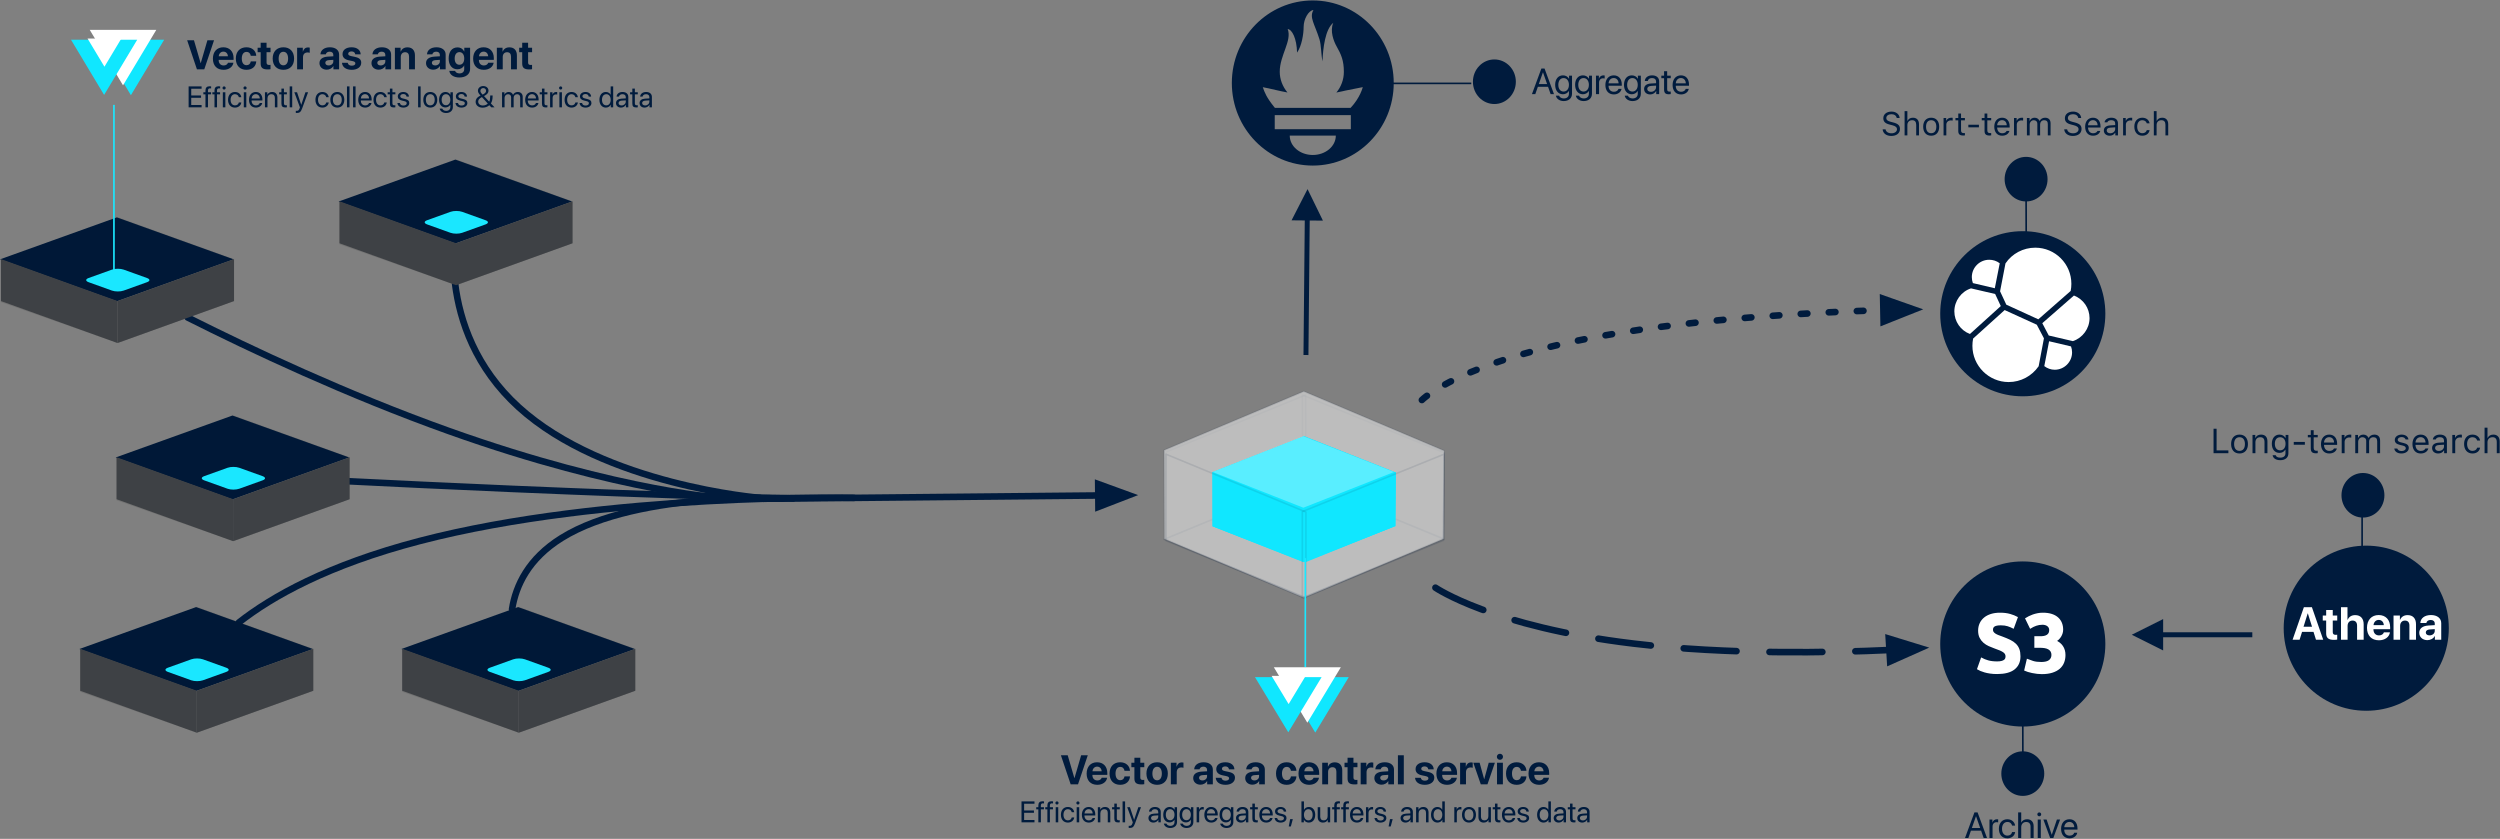 <?xml version="1.0" encoding="UTF-8"?>
<svg width="1514px" height="508px" viewBox="0 0 1514 508" version="1.1" xmlns="http://www.w3.org/2000/svg" xmlns:xlink="http://www.w3.org/1999/xlink">
    <rect x="0" y="0" width="1514" height="508" fill="#808080" stroke="none"/>
    <!-- Generator: Sketch 54.1 (76490) - https://sketchapp.com -->
    <title>Centralized (Black)</title>
    <desc>Created with Sketch.</desc>
    <defs>
        <polygon id="path-1" points="20.392 0.035 30.71 17.112 10.075 17.112"></polygon>
        <polygon id="path-3" points="20.252 0.035 30.498 17.112 10.006 17.112"></polygon>
    </defs>
    <g id="Deployment:-Centralized-(No-Text)" stroke="none" stroke-width="1" fill="none" fill-rule="evenodd">
        <g id="Diagram" transform="translate(-20, -293)">
            <g id="Centralized-(Black)" transform="translate(13, 23)">
                <g id="Diagram" transform="translate(7, 290)">
                    <g id="Group-55" transform="translate(0, 76)">
                        <polygon id="Line-2" fill="#001B3D" fill-rule="nonzero" points="793.167 37.537 792.387 119.014 789.387 118.986 790.167 37.508 782.167 37.432 791.848 18.524 801.166 37.614 793.167 37.537"></polygon>
                        <g id="S3-Arrow" transform="translate(869.299, 259.9)">
                            <path d="M1.70530257e-13,-1.0658141e-14 C1.70530257e-13,-1.0658141e-14 34.325,23.621 119.923,33.851 C177.567,40.74 240.21,39.373 274.976,37.747" id="Stroke-12" stroke="#001B3D" stroke-width="4" stroke-linecap="round" stroke-linejoin="round" stroke-dasharray="32,20"></path>
                            <polygon id="Fill-13" fill="#001B3D" points="293.369 36.637 274.55 30.846 275.383 44.648"></polygon>
                            <polygon id="Stroke-14" stroke="#001B3D" stroke-width="4" points="293.369 36.636 274.55 30.846 275.383 44.649"></polygon>
                        </g>
                        <g id="Search-Arrow" transform="translate(861.085, 84.906)">
                            <path d="M0,61.345 C0,61.345 23.013,37.947 109.905,22.371 C170.136,11.574 241.428,8.056 279.507,6.912" id="Stroke-15" stroke="#001B3D" stroke-width="4" stroke-linecap="round" stroke-linejoin="round" stroke-dasharray="4,13"></path>
                            <polygon id="Fill-16" fill="#001B3D" points="297.927 6.542 279.356 0 279.634 13.825"></polygon>
                            <polygon id="Stroke-17" stroke="#001B3D" stroke-width="4" points="297.927 6.542 279.356 1.90070182e-13 279.634 13.824"></polygon>
                        </g>
                        <g id="Incoming-Arrows" transform="translate(113.668, 76.009)">
                            <path d="M30.974,204.985 C50.976,189.297 84.82,170.145 140.522,155.61 C253.541,126.12 403.398,129.506 403.398,129.506" id="Stroke-1" stroke="#001B3D" stroke-width="4" stroke-linecap="round" stroke-linejoin="round"></path>
                            <path d="M-5.68434189e-14,20.277 C37.976,39.387 96.697,67.073 158.371,89.087 C263.415,126.58 327.629,129.985 327.629,129.985" id="Stroke-3" stroke="#001B3D" stroke-width="4" stroke-linecap="round" stroke-linejoin="round"></path>
                            <path d="M161.961,6.39488462e-13 C164.793,22.262 174.16,50.651 200.437,74.564 C252.518,121.958 346.532,129.483 346.532,129.483" id="Stroke-18" stroke="#001B3D" stroke-width="4" stroke-linecap="round" stroke-linejoin="round"></path>
                            <path d="M96.342,119.387 C124.614,120.81 159.413,122.476 197.072,124.086 C291.906,128.139 360.283,129.928 360.283,129.928" id="Stroke-19" stroke="#001B3D" stroke-width="4" stroke-linecap="round" stroke-linejoin="round"></path>
                            <path d="M196.437,196.93 C198.727,182.412 206.455,166.263 226.349,153.853 C273.462,124.463 366.651,129.866 366.651,129.866" id="Stroke-20" stroke="#001B3D" stroke-width="4" stroke-linecap="round" stroke-linejoin="round"></path>
                            <path d="M348.564,130.043 L551.471,128.054" id="Stroke-27" stroke="#001B3D" stroke-width="4" stroke-linecap="round" stroke-linejoin="round"></path>
                            <polygon id="Fill-28" fill="#001B3D" points="569.906 127.873 551.403 121.141 551.538 134.967"></polygon>
                            <polygon id="Stroke-29" stroke="#001B3D" stroke-width="4" points="569.906 127.874 551.403 121.14 551.538 134.967"></polygon>
                        </g>
                        <g id="Box" transform="translate(705, 141)">
                            <polygon id="Stroke-1" stroke-opacity="0.096" stroke="#001B3D" stroke-linecap="round" stroke-linejoin="round" points="0 89.676 84.783 125 169.565 89.676 84.783 54.348"></polygon>
                            <polygon id="Stroke-7" stroke-opacity="0.096" stroke="#001B3D" stroke-linecap="round" stroke-linejoin="round" points="83.696 2.174 169.565 37.183 169.148 89.13 83.873 54.5"></polygon>
                            <polygon id="Stroke-9" stroke-opacity="0.096" stroke="#001B3D" stroke-linecap="round" stroke-linejoin="round" points="1.087 36.734 1.087 89.13 85.87 54.453 85.693 2.174"></polygon>
                            <polygon id="Fill-11" fill-opacity="0.6" fill="#E6E6E6" points="0.175 89.406 0 35.617 84.604 0 169.565 35.975 169.286 89.28 84.604 125"></polygon>
                            <polygon id="Stroke-13" stroke-opacity="0.096" stroke="#001B3D" stroke-linecap="round" stroke-linejoin="round" points="0.175 89.406 0 35.617 84.604 0 169.565 35.975 169.286 89.28 84.604 125"></polygon>
                            <g id="Vector" transform="translate(29.348, 27.174)">
                                <polygon id="Fill-21" fill="#10E7FF" points="0 54.588 54.958 76.233 109.914 54.588 54.958 32.94"></polygon>
                                <polygon id="Fill-22" fill="#10E7FF" points="0 21.646 0 54.51 56.391 76.233 56.391 43.65"></polygon>
                                <polygon id="Fill-23" fill="#10E7FF" points="56.391 43.481 110.87 21.646 110.601 54.398 56.391 76.233"></polygon>
                                <polygon id="Fill-24" fill="#10E7FF" points="55.435 0 110.87 21.977 110.6 54.586 55.549 32.848"></polygon>
                                <polygon id="Fill-25" fill="#10E7FF" points="0 21.695 0 54.586 55.435 32.818 55.32 0"></polygon>
                                <polygon id="Fill-26" fill="#10E7FF" points="0.115 54.525 0 21.722 55.318 0 110.87 21.94 110.687 54.449 55.318 76.233"></polygon>
                                <polygon id="Fill-21-Copy" fill-opacity="0.307" fill="#FFFFFF" points="0 21.648 54.958 43.293 109.914 21.648 54.958 0"></polygon>
                            </g>
                            <polygon id="Stroke-3" stroke-opacity="0.096" stroke="#001B3D" stroke-linecap="round" stroke-linejoin="round" points="1.087 38.043 1.087 90.395 85.87 125 85.87 73.095"></polygon>
                            <polygon id="Stroke-5" stroke-opacity="0.096" stroke="#001B3D" stroke-linecap="round" stroke-linejoin="round" points="83.696 72.826 169.565 38.043 169.147 90.218 83.696 125"></polygon>
                        </g>
                        <g id="Client-3-Copy" transform="translate(0.042, 35.524)">
                            <polygon id="Fill-50" fill="#001B3D" points="-1.42108547e-14 25.522 70.712 50.93 141.427 25.522 70.712 0.119"></polygon>
                            <polygon id="Fill-51" fill-opacity="0.102" fill="#000000" points="0.534 51.444 0.534 25.402 71.254 5.54223334e-13 141.687 25.402 141.687 50.808 71.254 76.215 0.541 51.444"></polygon>
                            <path d="M74.841,31.757 L88.985,36.837 C90.944,37.54 90.944,38.675 88.985,39.378 L74.841,44.458 C72.883,45.162 69.726,45.162 67.769,44.458 L53.625,39.378 C51.666,38.675 51.666,37.54 53.625,36.837 L67.769,31.757 C69.726,31.053 72.883,31.053 74.841,31.757 Z" id="Fill-52" fill="#1AE7FF"></path>
                            <polygon id="Fill-53" fill="#3E4145" points="0.534 25.396 0.534 50.799 71.111 76.205 71.111 50.799"></polygon>
                            <polygon id="Fill-54" fill="#3E4145" points="71.111 50.809 141.687 25.403 141.687 50.809 71.111 76.216"></polygon>
                        </g>
                        <g id="Client-3-Copy-5" transform="translate(243.042, 271.524)">
                            <polygon id="Fill-50" fill="#001B3D" points="-1.42108547e-14 25.522 70.712 50.93 141.427 25.522 70.712 0.119"></polygon>
                            <polygon id="Fill-51" fill-opacity="0.102" fill="#000000" points="0.534 51.444 0.534 25.402 71.254 5.54223334e-13 141.687 25.402 141.687 50.808 71.254 76.215 0.541 51.444"></polygon>
                            <path d="M74.841,31.757 L88.985,36.837 C90.944,37.54 90.944,38.675 88.985,39.378 L74.841,44.458 C72.883,45.162 69.726,45.162 67.769,44.458 L53.625,39.378 C51.666,38.675 51.666,37.54 53.625,36.837 L67.769,31.757 C69.726,31.053 72.883,31.053 74.841,31.757 Z" id="Fill-52" fill="#1AE7FF"></path>
                            <polygon id="Fill-53" fill="#3E4145" points="0.534 25.396 0.534 50.799 71.111 76.205 71.111 50.799"></polygon>
                            <polygon id="Fill-54" fill="#3E4145" points="71.111 50.809 141.687 25.403 141.687 50.809 71.111 76.216"></polygon>
                        </g>
                        <g id="Client-3-Copy-3" transform="translate(70.042, 155.524)">
                            <polygon id="Fill-50" fill="#001B3D" points="-1.42108547e-14 25.522 70.712 50.93 141.427 25.522 70.712 0.119"></polygon>
                            <polygon id="Fill-51" fill-opacity="0.102" fill="#000000" points="0.534 51.444 0.534 25.402 71.254 5.54223334e-13 141.687 25.402 141.687 50.808 71.254 76.215 0.541 51.444"></polygon>
                            <path d="M74.841,31.757 L88.985,36.837 C90.944,37.54 90.944,38.675 88.985,39.378 L74.841,44.458 C72.883,45.162 69.726,45.162 67.769,44.458 L53.625,39.378 C51.666,38.675 51.666,37.54 53.625,36.837 L67.769,31.757 C69.726,31.053 72.883,31.053 74.841,31.757 Z" id="Fill-52" fill="#1AE7FF"></path>
                            <polygon id="Fill-53" fill="#3E4145" points="0.534 25.396 0.534 50.799 71.111 76.205 71.111 50.799"></polygon>
                            <polygon id="Fill-54" fill="#3E4145" points="71.111 50.809 141.687 25.403 141.687 50.809 71.111 76.216"></polygon>
                        </g>
                        <g id="Client-3-Copy-4" transform="translate(48.042, 271.524)">
                            <polygon id="Fill-50" fill="#001B3D" points="-1.42108547e-14 25.522 70.712 50.93 141.427 25.522 70.712 0.119"></polygon>
                            <polygon id="Fill-51" fill-opacity="0.102" fill="#000000" points="0.534 51.444 0.534 25.402 71.254 5.54223334e-13 141.687 25.402 141.687 50.808 71.254 76.215 0.541 51.444"></polygon>
                            <path d="M74.841,31.757 L88.985,36.837 C90.944,37.54 90.944,38.675 88.985,39.378 L74.841,44.458 C72.883,45.162 69.726,45.162 67.769,44.458 L53.625,39.378 C51.666,38.675 51.666,37.54 53.625,36.837 L67.769,31.757 C69.726,31.053 72.883,31.053 74.841,31.757 Z" id="Fill-52" fill="#1AE7FF"></path>
                            <polygon id="Fill-53" fill="#3E4145" points="0.534 25.396 0.534 50.799 71.111 76.205 71.111 50.799"></polygon>
                            <polygon id="Fill-54" fill="#3E4145" points="71.111 50.809 141.687 25.403 141.687 50.809 71.111 76.216"></polygon>
                        </g>
                        <g id="Client-3-Copy-2" transform="translate(205.042, 0.524)">
                            <polygon id="Fill-50" fill="#001B3D" points="-1.42108547e-14 25.522 70.712 50.93 141.427 25.522 70.712 0.119"></polygon>
                            <polygon id="Fill-51" fill-opacity="0.102" fill="#000000" points="0.534 51.444 0.534 25.402 71.254 5.54223334e-13 141.687 25.402 141.687 50.808 71.254 76.215 0.541 51.444"></polygon>
                            <path d="M74.841,31.757 L88.985,36.837 C90.944,37.54 90.944,38.675 88.985,39.378 L74.841,44.458 C72.883,45.162 69.726,45.162 67.769,44.458 L53.625,39.378 C51.666,38.675 51.666,37.54 53.625,36.837 L67.769,31.757 C69.726,31.053 72.883,31.053 74.841,31.757 Z" id="Fill-52" fill="#1AE7FF"></path>
                            <polygon id="Fill-53" fill="#3E4145" points="0.534 25.396 0.534 50.799 71.111 76.205 71.111 50.799"></polygon>
                            <polygon id="Fill-54" fill="#3E4145" points="71.111 50.809 141.687 25.403 141.687 50.809 71.111 76.216"></polygon>
                        </g>
                    </g>
                    <g id="Search" transform="translate(1175, 120)">
                        <circle id="Oval-Copy" fill="#001B3D" cx="50" cy="50" r="50"></circle>
                        <g id="elasticsearch" transform="translate(6, 7)" fill-rule="nonzero">
                            <path d="M86.986,45.673 C86.986,38.359 82.442,32.039 75.696,29.554 C75.98,27.991 76.122,26.5 76.122,24.867 C76.122,11.304 65.115,0.298 51.553,0.298 C43.671,0.298 36.286,4.061 31.67,10.523 C29.398,8.748 26.628,7.825 23.717,7.825 C16.545,7.825 10.651,13.648 10.651,20.891 C10.651,22.453 10.935,24.015 11.432,25.435 C4.616,27.778 0,34.311 0,41.554 C0,48.868 4.545,55.259 11.361,57.744 C11.077,59.235 10.935,60.798 10.935,62.431 C10.935,75.923 21.942,86.929 35.434,86.929 C43.387,86.929 50.7,83.095 55.316,76.704 C57.588,78.479 60.429,79.473 63.34,79.473 C70.512,79.473 76.406,73.65 76.406,66.407 C76.406,64.845 76.122,63.283 75.625,61.863 C82.3,59.448 86.986,52.916 86.986,45.673 L86.986,45.673 Z" id="Path" fill="#001B3D"></path>
                            <path d="M34.013,37.507 L53.399,46.383 L72.997,29.199 C73.281,27.778 73.423,26.358 73.423,24.867 C73.423,12.796 63.624,2.996 51.553,2.996 C44.31,2.996 37.564,6.547 33.516,12.511 L30.25,29.412 L34.013,37.507 L34.013,37.507 Z" id="Path" fill="#FFFFFF"></path>
                            <path d="M13.918,58.028 C13.634,59.448 13.492,60.94 13.492,62.431 C13.492,74.502 23.362,84.373 35.434,84.373 C42.747,84.373 49.493,80.751 53.612,74.786 L56.807,57.886 L52.476,49.649 L33.019,40.773 L13.918,58.028 L13.918,58.028 Z" id="Path" fill="#FFFFFF"></path>
                            <path d="M13.776,24.441 L27.054,27.565 L30.037,12.44 C28.191,11.02 25.989,10.31 23.646,10.31 C17.894,10.31 13.137,14.997 13.137,20.82 C13.137,22.027 13.35,23.305 13.776,24.441 L13.776,24.441 Z" id="Path" fill="#FFFFFF"></path>
                            <path d="M12.64,27.636 C6.675,29.554 2.556,35.305 2.556,41.554 C2.556,47.661 6.32,53.129 12.001,55.259 L30.676,38.359 L27.267,31.045 L12.64,27.636 L12.64,27.636 Z" id="Path" fill="#FFFFFF"></path>
                            <path d="M57.02,74.715 C58.867,76.136 61.068,76.917 63.34,76.917 C69.092,76.917 73.849,72.23 73.849,66.407 C73.849,65.129 73.636,63.922 73.21,62.786 L59.932,59.662 L57.02,74.715 L57.02,74.715 Z" id="Path" fill="#FFFFFF"></path>
                            <path d="M59.719,56.182 L74.347,59.59 C80.311,57.602 84.43,51.922 84.43,45.673 C84.43,39.566 80.666,34.169 74.986,31.968 L55.813,48.726 L59.719,56.182 L59.719,56.182 Z" id="Path" fill="#FFFFFF"></path>
                        </g>
                    </g>
                    <g id="Archive" transform="translate(1175, 320)">
                        <circle id="Oval-Copy-2" fill="#001B3D" cx="50" cy="50" r="50"></circle>
                        <path d="M34.45,61.05 C35.55,61.05 36.458,60.958 37.175,60.775 C37.892,60.592 38.467,60.342 38.9,60.025 C39.333,59.708 39.633,59.333 39.8,58.9 C39.967,58.467 40.05,57.983 40.05,57.45 C40.05,56.317 39.517,55.375 38.45,54.625 C37.383,53.875 35.55,53.067 32.95,52.2 C31.817,51.8 30.683,51.342 29.55,50.825 C28.417,50.308 27.4,49.658 26.5,48.875 C25.6,48.092 24.867,47.142 24.3,46.025 C23.733,44.908 23.45,43.55 23.45,41.95 C23.45,40.35 23.75,38.908 24.35,37.625 C24.95,36.342 25.8,35.25 26.9,34.35 C28,33.45 29.333,32.758 30.9,32.275 C32.467,31.792 34.233,31.55 36.2,31.55 C38.533,31.55 40.55,31.8 42.25,32.3 C43.95,32.8 45.35,33.35 46.45,33.95 L44.2,40.1 C43.233,39.6 42.158,39.158 40.975,38.775 C39.792,38.392 38.367,38.2 36.7,38.2 C34.833,38.2 33.492,38.458 32.675,38.975 C31.858,39.492 31.45,40.283 31.45,41.35 C31.45,41.983 31.6,42.517 31.9,42.95 C32.2,43.383 32.625,43.775 33.175,44.125 C33.725,44.475 34.358,44.792 35.075,45.075 C35.792,45.358 36.583,45.65 37.45,45.95 C39.25,46.617 40.817,47.275 42.15,47.925 C43.483,48.575 44.592,49.333 45.475,50.2 C46.358,51.067 47.017,52.083 47.45,53.25 C47.883,54.417 48.1,55.833 48.1,57.5 C48.1,60.733 46.967,63.242 44.7,65.025 C42.433,66.808 39.017,67.7 34.45,67.7 C32.917,67.7 31.533,67.608 30.3,67.425 C29.067,67.242 27.975,67.017 27.025,66.75 C26.075,66.483 25.258,66.2 24.575,65.9 C23.892,65.6 23.317,65.317 22.85,65.05 L25.05,58.85 C26.083,59.417 27.358,59.925 28.875,60.375 C30.392,60.825 32.25,61.05 34.45,61.05 Z M61.5,67.75 C60.6,67.75 59.65,67.692 58.65,67.575 C57.65,67.458 56.683,67.3 55.75,67.1 C54.817,66.9 53.967,66.683 53.2,66.45 C52.433,66.217 51.833,66 51.4,65.8 L52.85,59.6 C53.717,59.967 54.825,60.358 56.175,60.775 C57.525,61.192 59.2,61.4 61.2,61.4 C63.5,61.4 65.183,60.967 66.25,60.1 C67.317,59.233 67.85,58.067 67.85,56.6 C67.85,55.7 67.658,54.942 67.275,54.325 C66.892,53.708 66.367,53.208 65.7,52.825 C65.033,52.442 64.242,52.175 63.325,52.025 C62.408,51.875 61.433,51.8 60.4,51.8 L57.5,51.8 L57.5,45.8 L60.8,45.8 C61.533,45.8 62.242,45.733 62.925,45.6 C63.608,45.467 64.217,45.242 64.75,44.925 C65.283,44.608 65.708,44.175 66.025,43.625 C66.342,43.075 66.5,42.383 66.5,41.55 C66.5,40.917 66.367,40.367 66.1,39.9 C65.833,39.433 65.492,39.05 65.075,38.75 C64.658,38.45 64.175,38.225 63.625,38.075 C63.075,37.925 62.517,37.85 61.95,37.85 C60.517,37.85 59.192,38.067 57.975,38.5 C56.758,38.933 55.65,39.467 54.65,40.1 L52,34.65 C52.533,34.317 53.158,33.967 53.875,33.6 C54.592,33.233 55.383,32.9 56.25,32.6 C57.117,32.3 58.042,32.05 59.025,31.85 C60.008,31.65 61.05,31.55 62.15,31.55 C64.183,31.55 65.942,31.792 67.425,32.275 C68.908,32.758 70.133,33.442 71.1,34.325 C72.067,35.208 72.783,36.242 73.25,37.425 C73.717,38.608 73.95,39.9 73.95,41.3 C73.95,42.667 73.567,43.992 72.8,45.275 C72.033,46.558 71,47.533 69.7,48.2 C71.5,48.933 72.892,50.025 73.875,51.475 C74.858,52.925 75.35,54.667 75.35,56.7 C75.35,58.3 75.083,59.775 74.55,61.125 C74.017,62.475 73.183,63.642 72.05,64.625 C70.917,65.608 69.475,66.375 67.725,66.925 C65.975,67.475 63.9,67.75 61.5,67.75 Z" id="S3" stroke="#FFFFFF" fill="#FFFFFF" fill-rule="nonzero"></path>
                    </g>
                    <g id="Aggregate" transform="translate(727, 0.273)" fill="#001B3D" fill-rule="nonzero">
                        <g id="prometheus-logo" transform="translate(19, -20)">
                            <path d="M49.021,5.68434189e-14 C21.948,5.68434189e-14 -5.68434189e-14,22.383 -5.68434189e-14,50.002 C-5.68434189e-14,77.615 21.948,100 49.021,100 C76.093,100 98.043,77.615 98.043,49.998 C98.043,22.387 76.091,0.004 49.021,0.004 L49.021,5.68434189e-14 Z M49.021,93.583 C41.318,93.583 35.071,88.334 35.071,81.861 L62.972,81.861 C62.972,88.332 56.729,93.583 49.025,93.583 L49.021,93.583 Z M72.061,77.98 L25.982,77.98 L25.982,69.456 L72.061,69.456 L72.061,77.978 L72.061,77.98 Z M71.893,65.071 L26.113,65.071 C25.963,64.892 25.805,64.716 25.658,64.533 C20.942,58.691 19.828,55.642 18.752,52.534 C18.733,52.436 24.47,53.731 28.539,54.668 C28.539,54.668 30.633,55.162 33.693,55.732 C30.756,52.217 29.011,47.753 29.011,43.186 C29.011,33.16 36.546,24.403 33.827,17.322 C36.472,17.542 39.303,23.021 39.497,31.582 C42.309,27.619 43.486,20.377 43.486,15.937 C43.486,11.34 46.457,6.001 49.427,5.817 C46.779,10.268 50.113,14.085 53.078,23.551 C54.188,27.108 54.047,33.092 54.903,36.888 C55.19,29.004 56.518,17.504 61.422,13.534 C59.258,18.534 61.739,24.792 63.439,27.801 C66.183,32.651 67.842,36.331 67.842,43.284 C67.842,47.946 66.155,52.335 63.309,55.766 C66.544,55.146 68.779,54.588 68.779,54.588 L79.291,52.498 C79.297,52.498 77.764,58.904 71.897,65.075 L71.893,65.071 Z" id="path4181"></path>
                        </g>
                    </g>
                </g>
                <g id="Text" transform="translate(74, 294)">
                    <path d="M723.5,379.5 L723.5,314.5" id="Line-4" stroke="#1AE7FF" stroke-linecap="square"></path>
                    <path d="M2,148.308 L2,40" id="Line-4" stroke="#1AE7FF" stroke-linecap="square"></path>
                    <path d="M872.057,33 L870.5,28.563 L864.333,28.563 L862.776,33 L860.746,33 L866.46,17.499 L868.373,17.499 L874.087,33 L872.057,33 Z M867.384,19.852 L864.903,26.92 L869.93,26.92 L867.449,19.852 L867.384,19.852 Z M879.899,31.442 C881.843,31.442 883.143,29.831 883.143,27.371 C883.143,24.911 881.843,23.278 879.899,23.278 C877.976,23.278 876.719,24.868 876.719,27.371 C876.719,29.874 877.976,31.442 879.899,31.442 Z M879.963,37.211 C877.503,37.211 875.559,35.825 875.248,33.924 L877.17,33.924 C877.536,34.944 878.642,35.621 880.039,35.621 C881.972,35.621 883.143,34.504 883.143,32.839 L883.143,31.077 L883.1,31.077 C882.413,32.291 881.091,33.086 879.523,33.086 C876.676,33.086 874.807,30.841 874.807,27.371 C874.807,23.869 876.676,21.635 879.566,21.635 C881.145,21.635 882.456,22.408 883.197,23.708 L883.229,23.708 L883.229,21.828 L885.012,21.828 L885.012,32.774 C885.012,35.438 883.046,37.211 879.963,37.211 Z M891.984,31.442 C893.928,31.442 895.228,29.831 895.228,27.371 C895.228,24.911 893.928,23.278 891.984,23.278 C890.061,23.278 888.804,24.868 888.804,27.371 C888.804,29.874 890.061,31.442 891.984,31.442 Z M892.048,37.211 C889.588,37.211 887.644,35.825 887.333,33.924 L889.255,33.924 C889.621,34.944 890.727,35.621 892.124,35.621 C894.057,35.621 895.228,34.504 895.228,32.839 L895.228,31.077 L895.185,31.077 C894.498,32.291 893.176,33.086 891.608,33.086 C888.761,33.086 886.892,30.841 886.892,27.371 C886.892,23.869 888.761,21.635 891.651,21.635 C893.23,21.635 894.541,22.408 895.282,23.708 L895.314,23.708 L895.314,21.828 L897.097,21.828 L897.097,32.774 C897.097,35.438 895.131,37.211 892.048,37.211 Z M899.525,33 L899.525,21.828 L901.287,21.828 L901.287,23.654 L901.33,23.654 C901.695,22.419 902.726,21.635 904.037,21.635 C904.359,21.635 904.638,21.688 904.789,21.71 L904.789,23.525 C904.638,23.472 904.241,23.418 903.79,23.418 C902.339,23.418 901.394,24.46 901.394,26.039 L901.394,33 L899.525,33 Z M910.246,23.257 C908.495,23.257 907.27,24.6 907.152,26.458 L913.221,26.458 C913.178,24.589 912.007,23.257 910.246,23.257 Z M913.178,29.799 L915.015,29.799 C914.693,31.754 912.802,33.193 910.364,33.193 C907.163,33.193 905.218,30.97 905.218,27.457 C905.218,23.987 907.195,21.635 910.278,21.635 C913.296,21.635 915.155,23.826 915.155,27.21 L915.155,27.919 L907.141,27.919 L907.141,28.026 C907.141,30.164 908.398,31.571 910.407,31.571 C911.825,31.571 912.867,30.852 913.178,29.799 Z M921.579,31.442 C923.523,31.442 924.823,29.831 924.823,27.371 C924.823,24.911 923.523,23.278 921.579,23.278 C919.656,23.278 918.399,24.868 918.399,27.371 C918.399,29.874 919.656,31.442 921.579,31.442 Z M921.643,37.211 C919.183,37.211 917.239,35.825 916.927,33.924 L918.85,33.924 C919.215,34.944 920.322,35.621 921.718,35.621 C923.652,35.621 924.823,34.504 924.823,32.839 L924.823,31.077 L924.78,31.077 C924.092,32.291 922.771,33.086 921.203,33.086 C918.356,33.086 916.487,30.841 916.487,27.371 C916.487,23.869 918.356,21.635 921.246,21.635 C922.825,21.635 924.135,22.408 924.876,23.708 L924.909,23.708 L924.909,21.828 L926.692,21.828 L926.692,32.774 C926.692,35.438 924.726,37.211 921.643,37.211 Z M932.804,31.604 C934.566,31.604 935.919,30.368 935.919,28.757 L935.919,27.844 L932.933,28.026 C931.429,28.123 930.57,28.789 930.57,29.842 C930.57,30.905 931.461,31.604 932.804,31.604 Z M932.385,33.193 C930.162,33.193 928.668,31.851 928.668,29.842 C928.668,27.93 930.14,26.727 932.718,26.576 L935.919,26.394 L935.919,25.459 C935.919,24.095 935.017,23.278 933.47,23.278 C932.031,23.278 931.128,23.955 930.892,25.051 L929.087,25.051 C929.216,23.117 930.871,21.635 933.513,21.635 C936.134,21.635 937.789,23.053 937.789,25.276 L937.789,33 L936.016,33 L936.016,31.077 L935.973,31.077 C935.307,32.355 933.889,33.193 932.385,33.193 Z M940.764,19.132 L942.633,19.132 L942.633,21.828 L944.803,21.828 L944.803,23.364 L942.633,23.364 L942.633,30.003 C942.633,31.023 943.063,31.485 944.019,31.485 C944.234,31.485 944.664,31.453 944.792,31.432 L944.792,33 C944.567,33.054 944.051,33.086 943.611,33.086 C941.559,33.086 940.764,32.248 940.764,30.1 L940.764,23.364 L939.099,23.364 L939.099,21.828 L940.764,21.828 L940.764,19.132 Z M950.948,23.257 C949.197,23.257 947.972,24.6 947.854,26.458 L953.923,26.458 C953.88,24.589 952.709,23.257 950.948,23.257 Z M953.88,29.799 L955.717,29.799 C955.395,31.754 953.504,33.193 951.066,33.193 C947.865,33.193 945.92,30.97 945.92,27.457 C945.92,23.987 947.897,21.635 950.98,21.635 C953.999,21.635 955.857,23.826 955.857,27.21 L955.857,27.919 L947.843,27.919 L947.843,28.026 C947.843,30.164 949.1,31.571 951.109,31.571 C952.527,31.571 953.569,30.852 953.88,29.799 Z" id="Aggregate" fill="#001B3D" fill-rule="nonzero"></path>
                    <path d="M1073.123,54.318 L1074.9,54.318 C1075.115,55.793 1076.521,56.73 1078.523,56.73 C1080.418,56.73 1081.814,55.705 1081.814,54.309 C1081.814,53.107 1080.936,52.346 1078.992,51.857 L1077.186,51.389 C1074.637,50.744 1073.533,49.592 1073.533,47.59 C1073.533,45.197 1075.535,43.576 1078.514,43.576 C1081.238,43.576 1083.27,45.197 1083.416,47.473 L1081.648,47.473 C1081.404,46.027 1080.213,45.168 1078.455,45.168 C1076.58,45.168 1075.34,46.105 1075.34,47.531 C1075.34,48.635 1076.111,49.27 1078.055,49.768 L1079.529,50.158 C1082.449,50.891 1083.621,52.023 1083.621,54.094 C1083.621,56.682 1081.58,58.332 1078.357,58.332 C1075.369,58.332 1073.309,56.75 1073.123,54.318 Z M1086.424,58 L1086.424,43.293 L1088.104,43.293 L1088.104,49.133 L1088.26,49.133 C1088.787,47.971 1089.891,47.287 1091.502,47.287 C1093.729,47.287 1095.135,48.713 1095.135,51.184 L1095.135,58 L1093.455,58 L1093.455,51.594 C1093.455,49.729 1092.615,48.801 1091.023,48.801 C1089.139,48.801 1088.104,49.992 1088.104,51.77 L1088.104,58 L1086.424,58 Z M1102.527,58.186 C1099.529,58.186 1097.674,56.115 1097.674,52.736 C1097.674,49.348 1099.529,47.287 1102.527,47.287 C1105.525,47.287 1107.381,49.348 1107.381,52.736 C1107.381,56.115 1105.525,58.186 1102.527,58.186 Z M1102.527,56.672 C1104.52,56.672 1105.643,55.227 1105.643,52.736 C1105.643,50.236 1104.52,48.801 1102.527,48.801 C1100.535,48.801 1099.412,50.236 1099.412,52.736 C1099.412,55.227 1100.535,56.672 1102.527,56.672 Z M1110.018,58 L1110.018,47.473 L1111.619,47.473 L1111.619,49.035 L1111.775,49.035 C1112.088,48.01 1113.299,47.287 1114.695,47.287 C1114.969,47.287 1115.32,47.307 1115.535,47.336 L1115.535,49.016 C1115.398,48.977 1114.793,48.918 1114.461,48.918 C1112.859,48.918 1111.697,49.992 1111.697,51.477 L1111.697,58 L1110.018,58 Z M1118.924,44.748 L1120.604,44.748 L1120.604,47.473 L1122.947,47.473 L1122.947,48.879 L1120.604,48.879 L1120.604,54.836 C1120.604,56.076 1121.072,56.604 1122.166,56.604 C1122.469,56.604 1122.635,56.594 1122.947,56.564 L1122.947,57.98 C1122.615,58.039 1122.293,58.078 1121.961,58.078 C1119.793,58.078 1118.924,57.277 1118.924,55.266 L1118.924,48.879 L1117.225,48.879 L1117.225,47.473 L1118.924,47.473 L1118.924,44.748 Z M1131.434,53.127 L1125.027,53.127 L1125.027,51.535 L1131.434,51.535 L1131.434,53.127 Z M1134.842,44.748 L1136.521,44.748 L1136.521,47.473 L1138.865,47.473 L1138.865,48.879 L1136.521,48.879 L1136.521,54.836 C1136.521,56.076 1136.99,56.604 1138.084,56.604 C1138.387,56.604 1138.553,56.594 1138.865,56.564 L1138.865,57.98 C1138.533,58.039 1138.211,58.078 1137.879,58.078 C1135.711,58.078 1134.842,57.277 1134.842,55.266 L1134.842,48.879 L1133.143,48.879 L1133.143,47.473 L1134.842,47.473 L1134.842,44.748 Z M1145.457,48.771 C1143.777,48.771 1142.605,50.002 1142.479,51.867 L1148.279,51.867 C1148.24,50.002 1147.127,48.771 1145.457,48.771 Z M1148.23,55.275 L1149.91,55.275 C1149.422,57.072 1147.781,58.186 1145.477,58.186 C1142.557,58.186 1140.73,56.076 1140.73,52.746 C1140.73,49.436 1142.586,47.287 1145.477,47.287 C1148.318,47.287 1150.047,49.309 1150.047,52.58 L1150.047,53.225 L1142.479,53.225 L1142.479,53.303 C1142.566,55.383 1143.729,56.701 1145.516,56.701 C1146.873,56.701 1147.791,56.203 1148.23,55.275 Z M1152.684,58 L1152.684,47.473 L1154.285,47.473 L1154.285,49.035 L1154.441,49.035 C1154.754,48.01 1155.965,47.287 1157.361,47.287 C1157.635,47.287 1157.986,47.307 1158.201,47.336 L1158.201,49.016 C1158.064,48.977 1157.459,48.918 1157.127,48.918 C1155.525,48.918 1154.363,49.992 1154.363,51.477 L1154.363,58 L1152.684,58 Z M1160.496,58 L1160.496,47.473 L1162.098,47.473 L1162.098,49.133 L1162.254,49.133 C1162.732,47.961 1163.787,47.287 1165.193,47.287 C1166.619,47.287 1167.615,48.039 1168.104,49.133 L1168.26,49.133 C1168.826,48.02 1170.027,47.287 1171.482,47.287 C1173.631,47.287 1174.832,48.518 1174.832,50.725 L1174.832,58 L1173.152,58 L1173.152,51.115 C1173.152,49.562 1172.42,48.801 1170.936,48.801 C1169.471,48.801 1168.494,49.895 1168.494,51.232 L1168.494,58 L1166.814,58 L1166.814,50.852 C1166.814,49.602 1165.945,48.801 1164.617,48.801 C1163.24,48.801 1162.176,49.992 1162.176,51.477 L1162.176,58 L1160.496,58 Z M1183.084,54.318 L1184.861,54.318 C1185.076,55.793 1186.482,56.73 1188.484,56.73 C1190.379,56.73 1191.775,55.705 1191.775,54.309 C1191.775,53.107 1190.896,52.346 1188.953,51.857 L1187.146,51.389 C1184.598,50.744 1183.494,49.592 1183.494,47.59 C1183.494,45.197 1185.496,43.576 1188.475,43.576 C1191.199,43.576 1193.23,45.197 1193.377,47.473 L1191.609,47.473 C1191.365,46.027 1190.174,45.168 1188.416,45.168 C1186.541,45.168 1185.301,46.105 1185.301,47.531 C1185.301,48.635 1186.072,49.27 1188.016,49.768 L1189.49,50.158 C1192.41,50.891 1193.582,52.023 1193.582,54.094 C1193.582,56.682 1191.541,58.332 1188.318,58.332 C1185.33,58.332 1183.27,56.75 1183.084,54.318 Z M1200.486,48.771 C1198.807,48.771 1197.635,50.002 1197.508,51.867 L1203.309,51.867 C1203.27,50.002 1202.156,48.771 1200.486,48.771 Z M1203.26,55.275 L1204.939,55.275 C1204.451,57.072 1202.811,58.186 1200.506,58.186 C1197.586,58.186 1195.76,56.076 1195.76,52.746 C1195.76,49.436 1197.615,47.287 1200.506,47.287 C1203.348,47.287 1205.076,49.309 1205.076,52.58 L1205.076,53.225 L1197.508,53.225 L1197.508,53.303 C1197.596,55.383 1198.758,56.701 1200.545,56.701 C1201.902,56.701 1202.82,56.203 1203.26,55.275 Z M1210.955,56.711 C1212.684,56.711 1213.963,55.578 1213.963,54.074 L1213.963,53.107 L1211.131,53.293 C1209.529,53.4 1208.826,53.957 1208.826,55.012 C1208.826,56.086 1209.734,56.711 1210.955,56.711 Z M1210.643,58.186 C1208.602,58.186 1207.088,56.975 1207.088,55.051 C1207.088,53.166 1208.475,52.082 1210.926,51.936 L1213.963,51.75 L1213.963,50.793 C1213.963,49.494 1213.152,48.781 1211.58,48.781 C1210.32,48.781 1209.441,49.26 1209.207,50.09 L1207.508,50.09 C1207.732,48.4 1209.393,47.287 1211.639,47.287 C1214.207,47.287 1215.643,48.605 1215.643,50.793 L1215.643,58 L1214.041,58 L1214.041,56.447 L1213.885,56.447 C1213.201,57.57 1212.049,58.186 1210.643,58.186 Z M1218.748,58 L1218.748,47.473 L1220.35,47.473 L1220.35,49.035 L1220.506,49.035 C1220.818,48.01 1222.029,47.287 1223.426,47.287 C1223.699,47.287 1224.051,47.307 1224.266,47.336 L1224.266,49.016 C1224.129,48.977 1223.523,48.918 1223.191,48.918 C1221.59,48.918 1220.428,49.992 1220.428,51.477 L1220.428,58 L1218.748,58 Z M1234.783,50.695 L1233.084,50.695 C1232.811,49.65 1231.883,48.801 1230.369,48.801 C1228.475,48.801 1227.283,50.314 1227.283,52.697 C1227.283,55.129 1228.494,56.672 1230.369,56.672 C1231.785,56.672 1232.771,56.018 1233.084,54.826 L1234.783,54.826 C1234.48,56.76 1232.908,58.186 1230.379,58.186 C1227.43,58.186 1225.545,56.047 1225.545,52.697 C1225.545,49.416 1227.42,47.287 1230.369,47.287 C1232.928,47.287 1234.49,48.82 1234.783,50.695 Z M1237.361,58 L1237.361,43.293 L1239.041,43.293 L1239.041,49.133 L1239.197,49.133 C1239.725,47.971 1240.828,47.287 1242.439,47.287 C1244.666,47.287 1246.072,48.713 1246.072,51.184 L1246.072,58 L1244.393,58 L1244.393,51.594 C1244.393,49.729 1243.553,48.801 1241.961,48.801 C1240.076,48.801 1239.041,49.992 1239.041,51.77 L1239.041,58 L1237.361,58 Z" id="Short-termSearch" fill="#001B3D" fill-rule="nonzero"></path>
                    <path d="M1134.312,483.501 L1132.754,479.064 L1126.588,479.064 L1125.03,483.501 L1123,483.501 L1128.715,468 L1130.627,468 L1136.342,483.501 L1134.312,483.501 Z M1129.639,470.353 L1127.157,477.421 L1132.185,477.421 L1129.703,470.353 L1129.639,470.353 Z M1137.824,483.501 L1137.824,472.329 L1139.586,472.329 L1139.586,474.155 L1139.629,474.155 C1139.994,472.92 1141.025,472.136 1142.336,472.136 C1142.658,472.136 1142.938,472.189 1143.088,472.211 L1143.088,474.026 C1142.938,473.973 1142.54,473.919 1142.089,473.919 C1140.639,473.919 1139.693,474.961 1139.693,476.54 L1139.693,483.501 L1137.824,483.501 Z M1153.347,475.992 L1151.521,475.992 C1151.252,474.778 1150.307,473.779 1148.663,473.779 C1146.729,473.779 1145.419,475.38 1145.419,477.915 C1145.419,480.515 1146.751,482.051 1148.685,482.051 C1150.21,482.051 1151.209,481.245 1151.531,479.902 L1153.368,479.902 C1153.078,482.126 1151.209,483.694 1148.674,483.694 C1145.58,483.694 1143.518,481.514 1143.518,477.915 C1143.518,474.392 1145.569,472.136 1148.652,472.136 C1151.445,472.136 1153.11,473.983 1153.347,475.992 Z M1155.184,483.501 L1155.184,468 L1157.053,468 L1157.053,474.112 L1157.096,474.112 C1157.719,472.866 1158.943,472.136 1160.641,472.136 C1163.09,472.136 1164.572,473.79 1164.572,476.282 L1164.572,483.501 L1162.703,483.501 L1162.703,476.626 C1162.703,474.854 1161.812,473.79 1160.061,473.79 C1158.202,473.79 1157.053,475.058 1157.053,476.991 L1157.053,483.501 L1155.184,483.501 Z M1167.043,483.501 L1167.043,472.329 L1168.912,472.329 L1168.912,483.501 L1167.043,483.501 Z M1167.978,470.342 C1167.333,470.342 1166.807,469.815 1166.807,469.171 C1166.807,468.516 1167.333,468 1167.978,468 C1168.633,468 1169.148,468.516 1169.148,469.171 C1169.148,469.815 1168.633,470.342 1167.978,470.342 Z M1180.6,472.329 L1176.496,483.501 L1174.584,483.501 L1170.47,472.329 L1172.436,472.329 L1175.519,481.514 L1175.562,481.514 L1178.655,472.329 L1180.6,472.329 Z M1186.218,473.758 C1184.467,473.758 1183.242,475.101 1183.124,476.959 L1189.193,476.959 C1189.15,475.09 1187.979,473.758 1186.218,473.758 Z M1189.15,480.3 L1190.987,480.3 C1190.665,482.255 1188.774,483.694 1186.336,483.694 C1183.135,483.694 1181.19,481.471 1181.19,477.958 C1181.19,474.488 1183.167,472.136 1186.25,472.136 C1189.269,472.136 1191.127,474.327 1191.127,477.711 L1191.127,478.42 L1183.113,478.42 L1183.113,478.527 C1183.113,480.665 1184.37,482.072 1186.379,482.072 C1187.797,482.072 1188.839,481.353 1189.15,480.3 Z" id="Archive" fill="#001B3D" fill-rule="nonzero"></path>
                    <ellipse id="Oval" fill="#001B3D" cx="838" cy="25.5" rx="13" ry="13.5"></ellipse>
                    <path d="M823.508,26.5 L763.492,26.5" id="Line-4" stroke="#001B3D" stroke-linecap="square"></path>
                    <ellipse id="Oval" fill="#001B3D" cx="1160" cy="84.5" rx="13" ry="13.5"></ellipse>
                    <path d="M1160,94.154 L1160.063,118.5" id="Line-4" stroke="#001B3D" stroke-linecap="square"></path>
                    <ellipse id="Oval" fill="#001B3D" cx="1158" cy="444.5" rx="13" ry="13.5"></ellipse>
                    <path d="M1158.063,439 L1158,412.5" id="Line-4" stroke="#001B3D" stroke-linecap="square"></path>
                    <path d="M56.706,18 L52.262,18 L46.342,0.385 L50.468,0.385 L54.496,14.204 L54.582,14.204 L58.61,0.385 L62.626,0.385 L56.706,18 Z M68.278,7.27 C66.715,7.27 65.592,8.454 65.47,10.09 L71.024,10.09 C70.951,8.417 69.865,7.27 68.278,7.27 Z M71.073,13.996 L74.345,13.996 C73.954,16.56 71.61,18.281 68.375,18.281 C64.347,18.281 61.93,15.705 61.93,11.518 C61.93,7.343 64.372,4.633 68.241,4.633 C72.05,4.633 74.455,7.209 74.455,11.188 L74.455,12.275 L65.434,12.275 L65.434,12.495 C65.434,14.362 66.618,15.644 68.437,15.644 C69.743,15.644 70.744,14.997 71.073,13.996 Z M88.175,9.785 L84.867,9.785 C84.66,8.405 83.744,7.429 82.279,7.429 C80.521,7.429 79.423,8.918 79.423,11.445 C79.423,14.021 80.521,15.485 82.292,15.485 C83.72,15.485 84.647,14.631 84.867,13.203 L88.188,13.203 C88.004,16.291 85.697,18.281 82.255,18.281 C78.312,18.281 75.81,15.717 75.81,11.445 C75.81,7.246 78.312,4.633 82.23,4.633 C85.771,4.633 88.017,6.818 88.175,9.785 Z M90.861,1.899 L94.425,1.899 L94.425,4.914 L96.842,4.914 L96.842,7.6 L94.425,7.6 L94.425,13.862 C94.425,14.863 94.914,15.339 95.963,15.339 C96.281,15.339 96.61,15.314 96.83,15.278 L96.83,17.902 C96.464,17.988 95.854,18.049 95.133,18.049 C92.057,18.049 90.861,17.023 90.861,14.472 L90.861,7.6 L89.018,7.6 L89.018,4.914 L90.861,4.914 L90.861,1.899 Z M104.618,18.281 C100.663,18.281 98.136,15.742 98.136,11.445 C98.136,7.209 100.7,4.633 104.618,4.633 C108.537,4.633 111.1,7.197 111.1,11.445 C111.1,15.754 108.573,18.281 104.618,18.281 Z M104.618,15.559 C106.364,15.559 107.475,14.082 107.475,11.457 C107.475,8.857 106.352,7.355 104.618,7.355 C102.885,7.355 101.75,8.857 101.75,11.457 C101.75,14.082 102.86,15.559 104.618,15.559 Z M112.931,18 L112.931,4.914 L116.374,4.914 L116.374,7.27 L116.447,7.27 C116.911,5.61 118.021,4.707 119.56,4.707 C119.975,4.707 120.329,4.768 120.573,4.841 L120.573,7.978 C120.28,7.856 119.792,7.771 119.279,7.771 C117.521,7.771 116.496,8.845 116.496,10.688 L116.496,18 L112.931,18 Z M132.023,15.632 C133.573,15.632 134.855,14.619 134.855,13.203 L134.855,12.25 L132.096,12.421 C130.766,12.519 130.009,13.117 130.009,14.045 C130.009,15.021 130.814,15.632 132.023,15.632 Z M130.851,18.208 C128.361,18.208 126.469,16.596 126.469,14.24 C126.469,11.86 128.3,10.48 131.559,10.285 L134.855,10.09 L134.855,9.223 C134.855,8.002 134,7.294 132.658,7.294 C131.327,7.294 130.485,7.954 130.314,8.918 L127.055,8.918 C127.189,6.379 129.35,4.633 132.816,4.633 C136.173,4.633 138.358,6.367 138.358,9.003 L138.358,18 L134.916,18 L134.916,15.998 L134.843,15.998 C134.11,17.39 132.487,18.208 130.851,18.208 Z M140.434,8.759 C140.434,6.269 142.582,4.633 145.915,4.633 C149.271,4.633 151.347,6.354 151.42,8.918 L148.136,8.918 C148.026,7.856 147.233,7.136 145.915,7.136 C144.682,7.136 143.864,7.697 143.864,8.564 C143.864,9.235 144.352,9.687 145.67,9.968 L147.904,10.444 C150.639,11.018 151.762,12.092 151.762,14.008 C151.762,16.584 149.406,18.281 146.037,18.281 C142.423,18.281 140.336,16.596 140.104,14.021 L143.583,14.021 C143.803,15.168 144.621,15.778 146.037,15.778 C147.379,15.778 148.209,15.229 148.209,14.375 C148.209,13.679 147.758,13.288 146.476,12.995 L144.242,12.531 C141.715,11.994 140.434,10.725 140.434,8.759 Z M163.517,15.632 C165.067,15.632 166.349,14.619 166.349,13.203 L166.349,12.25 L163.59,12.421 C162.26,12.519 161.503,13.117 161.503,14.045 C161.503,15.021 162.309,15.632 163.517,15.632 Z M162.345,18.208 C159.855,18.208 157.963,16.596 157.963,14.24 C157.963,11.86 159.794,10.48 163.053,10.285 L166.349,10.09 L166.349,9.223 C166.349,8.002 165.495,7.294 164.152,7.294 C162.821,7.294 161.979,7.954 161.808,8.918 L158.549,8.918 C158.683,6.379 160.844,4.633 164.311,4.633 C167.667,4.633 169.853,6.367 169.853,9.003 L169.853,18 L166.41,18 L166.41,15.998 L166.337,15.998 C165.604,17.39 163.981,18.208 162.345,18.208 Z M172.147,18 L172.147,4.914 L175.59,4.914 L175.59,7.246 L175.663,7.246 C176.359,5.622 177.738,4.67 179.752,4.67 C182.658,4.67 184.293,6.501 184.293,9.565 L184.293,18 L180.729,18 L180.729,10.31 C180.729,8.601 179.923,7.624 178.324,7.624 C176.725,7.624 175.712,8.796 175.712,10.493 L175.712,18 L172.147,18 Z M196.549,15.632 C198.1,15.632 199.381,14.619 199.381,13.203 L199.381,12.25 L196.623,12.421 C195.292,12.519 194.535,13.117 194.535,14.045 C194.535,15.021 195.341,15.632 196.549,15.632 Z M195.377,18.208 C192.887,18.208 190.995,16.596 190.995,14.24 C190.995,11.86 192.826,10.48 196.085,10.285 L199.381,10.09 L199.381,9.223 C199.381,8.002 198.527,7.294 197.184,7.294 C195.854,7.294 195.011,7.954 194.84,8.918 L191.581,8.918 C191.715,6.379 193.876,4.633 197.343,4.633 C200.7,4.633 202.885,6.367 202.885,9.003 L202.885,18 L199.442,18 L199.442,15.998 L199.369,15.998 C198.637,17.39 197.013,18.208 195.377,18.208 Z M211.222,15.217 C213.004,15.217 214.14,13.801 214.14,11.433 C214.14,9.077 213.004,7.563 211.222,7.563 C209.464,7.563 208.354,9.052 208.354,11.433 C208.354,13.825 209.452,15.217 211.222,15.217 Z M211.161,22.932 C207.719,22.932 205.387,21.259 205.106,18.928 L208.598,18.928 C208.878,19.831 209.904,20.454 211.259,20.454 C213.102,20.454 214.127,19.428 214.127,17.915 L214.127,15.62 L214.054,15.62 C213.444,17.011 211.906,17.963 210.014,17.963 C206.815,17.963 204.704,15.498 204.704,11.408 C204.704,7.258 206.754,4.707 210.075,4.707 C211.955,4.707 213.432,5.695 214.115,7.197 L214.176,7.197 L214.176,4.914 L217.692,4.914 L217.692,17.817 C217.692,20.942 215.08,22.932 211.161,22.932 Z M225.883,7.27 C224.32,7.27 223.197,8.454 223.075,10.09 L228.629,10.09 C228.556,8.417 227.47,7.27 225.883,7.27 Z M228.678,13.996 L231.95,13.996 C231.559,16.56 229.215,18.281 225.98,18.281 C221.952,18.281 219.535,15.705 219.535,11.518 C219.535,7.343 221.977,4.633 225.846,4.633 C229.655,4.633 232.06,7.209 232.06,11.188 L232.06,12.275 L223.039,12.275 L223.039,12.495 C223.039,14.362 224.223,15.644 226.042,15.644 C227.348,15.644 228.349,14.997 228.678,13.996 Z M233.891,18 L233.891,4.914 L237.333,4.914 L237.333,7.246 L237.406,7.246 C238.102,5.622 239.481,4.67 241.496,4.67 C244.401,4.67 246.037,6.501 246.037,9.565 L246.037,18 L242.472,18 L242.472,10.31 C242.472,8.601 241.667,7.624 240.067,7.624 C238.468,7.624 237.455,8.796 237.455,10.493 L237.455,18 L233.891,18 Z M249.247,1.899 L252.812,1.899 L252.812,4.914 L255.229,4.914 L255.229,7.6 L252.812,7.6 L252.812,13.862 C252.812,14.863 253.3,15.339 254.35,15.339 C254.667,15.339 254.997,15.314 255.216,15.278 L255.216,17.902 C254.85,17.988 254.24,18.049 253.52,18.049 C250.443,18.049 249.247,17.023 249.247,14.472 L249.247,7.6 L247.404,7.6 L247.404,4.914 L249.247,4.914 L249.247,1.899 Z M55.088,39.576 L55.088,41 L47.23,41 L47.23,28.317 L55.088,28.317 L55.088,29.741 L48.812,29.741 L48.812,33.811 L54.763,33.811 L54.763,35.217 L48.812,35.217 L48.812,39.576 L55.088,39.576 Z M57.426,41 L57.426,33.116 L56.151,33.116 L56.151,31.859 L57.426,31.859 L57.426,30.84 C57.426,29.082 58.243,28.247 59.931,28.247 C60.273,28.247 60.643,28.282 60.862,28.317 L60.862,29.557 C60.678,29.53 60.423,29.504 60.168,29.504 C59.342,29.504 58.946,29.943 58.946,30.849 L58.946,31.859 L60.818,31.859 L60.818,33.116 L58.955,33.116 L58.955,41 L57.426,41 Z M62.893,41 L62.893,33.116 L61.618,33.116 L61.618,31.859 L62.893,31.859 L62.893,30.84 C62.893,29.082 63.71,28.247 65.397,28.247 C65.74,28.247 66.109,28.282 66.329,28.317 L66.329,29.557 C66.145,29.53 65.89,29.504 65.635,29.504 C64.809,29.504 64.413,29.943 64.413,30.849 L64.413,31.859 L66.285,31.859 L66.285,33.116 L64.422,33.116 L64.422,41 L62.893,41 Z M67.946,41 L67.946,31.859 L69.476,31.859 L69.476,41 L67.946,41 Z M68.711,30.233 C68.184,30.233 67.753,29.803 67.753,29.275 C67.753,28.739 68.184,28.317 68.711,28.317 C69.247,28.317 69.669,28.739 69.669,29.275 C69.669,29.803 69.247,30.233 68.711,30.233 Z M79.135,34.856 L77.641,34.856 C77.421,33.863 76.647,33.046 75.303,33.046 C73.721,33.046 72.648,34.355 72.648,36.43 C72.648,38.557 73.738,39.813 75.32,39.813 C76.568,39.813 77.386,39.154 77.649,38.056 L79.152,38.056 C78.915,39.875 77.386,41.158 75.312,41.158 C72.78,41.158 71.093,39.374 71.093,36.43 C71.093,33.547 72.771,31.701 75.294,31.701 C77.579,31.701 78.941,33.213 79.135,34.856 Z M80.638,41 L80.638,31.859 L82.167,31.859 L82.167,41 L80.638,41 Z M81.402,30.233 C80.875,30.233 80.444,29.803 80.444,29.275 C80.444,28.739 80.875,28.317 81.402,28.317 C81.938,28.317 82.36,28.739 82.36,29.275 C82.36,29.803 81.938,30.233 81.402,30.233 Z M87.897,33.028 C86.465,33.028 85.463,34.127 85.366,35.647 L90.332,35.647 C90.297,34.118 89.339,33.028 87.897,33.028 Z M90.297,38.381 L91.8,38.381 C91.536,39.98 89.989,41.158 87.994,41.158 C85.375,41.158 83.784,39.339 83.784,36.465 C83.784,33.626 85.401,31.701 87.924,31.701 C90.394,31.701 91.914,33.494 91.914,36.263 L91.914,36.843 L85.357,36.843 L85.357,36.931 C85.357,38.68 86.386,39.831 88.029,39.831 C89.189,39.831 90.042,39.242 90.297,38.381 Z M93.452,41 L93.452,31.859 L94.894,31.859 L94.894,33.318 L94.929,33.318 C95.438,32.334 96.414,31.701 97.829,31.701 C99.833,31.701 100.993,32.993 100.993,35.067 L100.993,41 L99.464,41 L99.464,35.34 C99.464,33.863 98.77,33.055 97.363,33.055 C95.922,33.055 94.981,34.074 94.981,35.621 L94.981,41 L93.452,41 Z M103.428,29.653 L104.957,29.653 L104.957,31.859 L106.732,31.859 L106.732,33.116 L104.957,33.116 L104.957,38.548 C104.957,39.383 105.309,39.761 106.091,39.761 C106.267,39.761 106.618,39.734 106.724,39.717 L106.724,41 C106.539,41.044 106.117,41.07 105.757,41.07 C104.078,41.07 103.428,40.385 103.428,38.627 L103.428,33.116 L102.065,33.116 L102.065,31.859 L103.428,31.859 L103.428,29.653 Z M108.438,41 L108.438,28.317 L109.967,28.317 L109.967,41 L108.438,41 Z M112.797,44.419 C112.612,44.419 112.305,44.401 112.138,44.366 L112.138,43.083 C112.305,43.118 112.542,43.127 112.735,43.127 C113.588,43.127 114.062,42.714 114.414,41.65 L114.625,41.009 L111.25,31.859 L112.885,31.859 L115.416,39.471 L115.442,39.471 L117.974,31.859 L119.582,31.859 L115.987,41.642 C115.205,43.777 114.449,44.419 112.797,44.419 Z M132.071,34.856 L130.577,34.856 C130.357,33.863 129.584,33.046 128.239,33.046 C126.657,33.046 125.585,34.355 125.585,36.43 C125.585,38.557 126.675,39.813 128.257,39.813 C129.505,39.813 130.322,39.154 130.586,38.056 L132.089,38.056 C131.852,39.875 130.322,41.158 128.248,41.158 C125.717,41.158 124.029,39.374 124.029,36.43 C124.029,33.547 125.708,31.701 128.23,31.701 C130.516,31.701 131.878,33.213 132.071,34.856 Z M137.283,41.158 C134.752,41.158 133.047,39.339 133.047,36.43 C133.047,33.512 134.752,31.701 137.283,31.701 C139.806,31.701 141.511,33.512 141.511,36.43 C141.511,39.339 139.806,41.158 137.283,41.158 Z M137.283,39.813 C138.9,39.813 139.955,38.583 139.955,36.43 C139.955,34.276 138.9,33.046 137.283,33.046 C135.666,33.046 134.603,34.276 134.603,36.43 C134.603,38.583 135.666,39.813 137.283,39.813 Z M143.128,41 L143.128,28.317 L144.657,28.317 L144.657,41 L143.128,41 Z M146.802,41 L146.802,28.317 L148.331,28.317 L148.331,41 L146.802,41 Z M154.062,33.028 C152.629,33.028 151.627,34.127 151.53,35.647 L156.496,35.647 C156.461,34.118 155.503,33.028 154.062,33.028 Z M156.461,38.381 L157.964,38.381 C157.7,39.98 156.153,41.158 154.158,41.158 C151.539,41.158 149.948,39.339 149.948,36.465 C149.948,33.626 151.565,31.701 154.088,31.701 C156.558,31.701 158.078,33.494 158.078,36.263 L158.078,36.843 L151.521,36.843 L151.521,36.931 C151.521,38.68 152.55,39.831 154.193,39.831 C155.354,39.831 156.206,39.242 156.461,38.381 Z M167.21,34.856 L165.716,34.856 C165.496,33.863 164.723,33.046 163.378,33.046 C161.796,33.046 160.724,34.355 160.724,36.43 C160.724,38.557 161.813,39.813 163.396,39.813 C164.644,39.813 165.461,39.154 165.725,38.056 L167.228,38.056 C166.99,39.875 165.461,41.158 163.387,41.158 C160.855,41.158 159.168,39.374 159.168,36.43 C159.168,33.547 160.847,31.701 163.369,31.701 C165.654,31.701 167.017,33.213 167.21,34.856 Z M169.126,29.653 L170.655,29.653 L170.655,31.859 L172.431,31.859 L172.431,33.116 L170.655,33.116 L170.655,38.548 C170.655,39.383 171.007,39.761 171.789,39.761 C171.965,39.761 172.316,39.734 172.422,39.717 L172.422,41 C172.237,41.044 171.815,41.07 171.455,41.07 C169.776,41.07 169.126,40.385 169.126,38.627 L169.126,33.116 L167.764,33.116 L167.764,31.859 L169.126,31.859 L169.126,29.653 Z M173.898,34.382 C173.898,32.817 175.278,31.701 177.256,31.701 C179.26,31.701 180.596,32.879 180.657,34.496 L179.198,34.496 C179.084,33.538 178.381,32.949 177.256,32.949 C176.14,32.949 175.401,33.503 175.401,34.303 C175.401,34.936 175.867,35.366 176.887,35.612 L178.337,35.964 C180.183,36.412 180.851,37.133 180.851,38.442 C180.851,40.033 179.348,41.158 177.309,41.158 C175.164,41.158 173.828,40.077 173.652,38.363 L175.182,38.363 C175.366,39.409 176.069,39.91 177.309,39.91 C178.548,39.91 179.312,39.383 179.312,38.557 C179.312,37.897 178.952,37.52 177.906,37.265 L176.456,36.913 C174.733,36.5 173.898,35.7 173.898,34.382 Z M186.203,41 L186.203,28.317 L187.732,28.317 L187.732,41 L186.203,41 Z M193.586,41.158 C191.055,41.158 189.35,39.339 189.35,36.43 C189.35,33.512 191.055,31.701 193.586,31.701 C196.108,31.701 197.813,33.512 197.813,36.43 C197.813,39.339 196.108,41.158 193.586,41.158 Z M193.586,39.813 C195.203,39.813 196.258,38.583 196.258,36.43 C196.258,34.276 195.203,33.046 193.586,33.046 C191.969,33.046 190.905,34.276 190.905,36.43 C190.905,38.583 191.969,39.813 193.586,39.813 Z M203.069,39.726 C204.66,39.726 205.724,38.407 205.724,36.395 C205.724,34.382 204.66,33.046 203.069,33.046 C201.496,33.046 200.468,34.347 200.468,36.395 C200.468,38.442 201.496,39.726 203.069,39.726 Z M203.122,44.445 C201.109,44.445 199.519,43.312 199.264,41.756 L200.837,41.756 C201.136,42.591 202.041,43.145 203.184,43.145 C204.766,43.145 205.724,42.23 205.724,40.868 L205.724,39.427 L205.688,39.427 C205.126,40.42 204.045,41.07 202.762,41.07 C200.433,41.07 198.903,39.233 198.903,36.395 C198.903,33.529 200.433,31.701 202.797,31.701 C204.089,31.701 205.161,32.334 205.768,33.397 L205.794,33.397 L205.794,31.859 L207.253,31.859 L207.253,40.815 C207.253,42.995 205.645,44.445 203.122,44.445 Z M209.081,34.382 C209.081,32.817 210.461,31.701 212.438,31.701 C214.442,31.701 215.778,32.879 215.84,34.496 L214.381,34.496 C214.267,33.538 213.563,32.949 212.438,32.949 C211.322,32.949 210.584,33.503 210.584,34.303 C210.584,34.936 211.05,35.366 212.069,35.612 L213.52,35.964 C215.365,36.412 216.033,37.133 216.033,38.442 C216.033,40.033 214.53,41.158 212.491,41.158 C210.347,41.158 209.011,40.077 208.835,38.363 L210.364,38.363 C210.549,39.409 211.252,39.91 212.491,39.91 C213.73,39.91 214.495,39.383 214.495,38.557 C214.495,37.897 214.135,37.52 213.089,37.265 L211.639,36.913 C209.916,36.5 209.081,35.7 209.081,34.382 Z M230.518,41 L229.34,39.726 C228.268,40.675 226.791,41.211 225.288,41.211 C222.783,41.211 221.034,39.734 221.034,37.625 C221.034,36.14 221.843,34.997 223.521,34.109 C223.776,33.978 223.935,33.89 224.005,33.863 C222.871,32.659 222.432,31.842 222.432,30.919 C222.432,29.311 223.803,28.106 225.631,28.106 C227.494,28.106 228.839,29.293 228.839,30.937 C228.839,32.229 228.057,33.169 226.123,34.188 L229.261,37.572 C229.674,36.799 229.867,35.762 229.867,34.197 L229.867,33.819 L231.326,33.819 L231.326,34.206 C231.326,36.14 230.975,37.546 230.28,38.636 L232.504,41 L230.518,41 Z M224.427,35.032 C223.117,35.832 222.599,36.544 222.599,37.52 C222.599,38.935 223.741,39.893 225.429,39.893 C226.562,39.893 227.74,39.436 228.417,38.715 L224.849,34.804 C224.734,34.856 224.506,34.979 224.427,35.032 Z M225.279,33.301 C226.8,32.527 227.362,31.895 227.362,30.989 C227.362,30.022 226.668,29.346 225.64,29.346 C224.638,29.346 223.926,30.04 223.926,31.007 C223.926,31.701 224.295,32.316 225.279,33.301 Z M237.039,41 L237.039,31.859 L238.48,31.859 L238.48,33.318 L238.516,33.318 C238.946,32.352 239.878,31.701 241.108,31.701 C242.356,31.701 243.279,32.334 243.675,33.441 L243.71,33.441 C244.22,32.352 245.292,31.701 246.575,31.701 C248.386,31.701 249.555,32.879 249.555,34.689 L249.555,41 L248.025,41 L248.025,35.041 C248.025,33.793 247.331,33.055 246.127,33.055 C244.914,33.055 244.062,33.951 244.062,35.19 L244.062,41 L242.532,41 L242.532,34.874 C242.532,33.775 241.794,33.055 240.66,33.055 C239.447,33.055 238.568,34.004 238.568,35.27 L238.568,41 L237.039,41 Z M255.162,33.028 C253.729,33.028 252.728,34.127 252.631,35.647 L257.597,35.647 C257.562,34.118 256.604,33.028 255.162,33.028 Z M257.562,38.381 L259.064,38.381 C258.801,39.98 257.254,41.158 255.259,41.158 C252.64,41.158 251.049,39.339 251.049,36.465 C251.049,33.626 252.666,31.701 255.188,31.701 C257.658,31.701 259.179,33.494 259.179,36.263 L259.179,36.843 L252.622,36.843 L252.622,36.931 C252.622,38.68 253.65,39.831 255.294,39.831 C256.454,39.831 257.307,39.242 257.562,38.381 Z M261.209,29.653 L262.738,29.653 L262.738,31.859 L264.514,31.859 L264.514,33.116 L262.738,33.116 L262.738,38.548 C262.738,39.383 263.09,39.761 263.872,39.761 C264.048,39.761 264.399,39.734 264.505,39.717 L264.505,41 C264.32,41.044 263.898,41.07 263.538,41.07 C261.859,41.07 261.209,40.385 261.209,38.627 L261.209,33.116 L259.847,33.116 L259.847,31.859 L261.209,31.859 L261.209,29.653 Z M266.14,41 L266.14,31.859 L267.581,31.859 L267.581,33.354 L267.616,33.354 C267.915,32.343 268.759,31.701 269.831,31.701 C270.095,31.701 270.323,31.745 270.446,31.763 L270.446,33.248 C270.323,33.204 269.998,33.16 269.629,33.16 C268.442,33.16 267.669,34.013 267.669,35.305 L267.669,41 L266.14,41 Z M271.765,41 L271.765,31.859 L273.294,31.859 L273.294,41 L271.765,41 Z M272.529,30.233 C272.002,30.233 271.571,29.803 271.571,29.275 C271.571,28.739 272.002,28.317 272.529,28.317 C273.065,28.317 273.487,28.739 273.487,29.275 C273.487,29.803 273.065,30.233 272.529,30.233 Z M282.953,34.856 L281.459,34.856 C281.239,33.863 280.466,33.046 279.121,33.046 C277.539,33.046 276.467,34.355 276.467,36.43 C276.467,38.557 277.557,39.813 279.139,39.813 C280.387,39.813 281.204,39.154 281.468,38.056 L282.971,38.056 C282.733,39.875 281.204,41.158 279.13,41.158 C276.599,41.158 274.911,39.374 274.911,36.43 C274.911,33.547 276.59,31.701 279.112,31.701 C281.397,31.701 282.76,33.213 282.953,34.856 Z M284.219,34.382 C284.219,32.817 285.599,31.701 287.576,31.701 C289.58,31.701 290.916,32.879 290.978,34.496 L289.519,34.496 C289.404,33.538 288.701,32.949 287.576,32.949 C286.46,32.949 285.722,33.503 285.722,34.303 C285.722,34.936 286.188,35.366 287.207,35.612 L288.657,35.964 C290.503,36.412 291.171,37.133 291.171,38.442 C291.171,40.033 289.668,41.158 287.629,41.158 C285.484,41.158 284.148,40.077 283.973,38.363 L285.502,38.363 C285.687,39.409 286.39,39.91 287.629,39.91 C288.868,39.91 289.633,39.383 289.633,38.557 C289.633,37.897 289.272,37.52 288.227,37.265 L286.776,36.913 C285.054,36.5 284.219,35.7 284.219,34.382 Z M299.907,41.158 C297.578,41.158 295.996,39.295 295.996,36.43 C295.996,33.564 297.569,31.701 299.872,31.701 C301.182,31.701 302.236,32.343 302.781,33.345 L302.816,33.345 L302.816,28.317 L304.346,28.317 L304.346,41 L302.887,41 L302.887,39.453 L302.86,39.453 C302.271,40.508 301.226,41.158 299.907,41.158 Z M300.197,33.046 C298.58,33.046 297.561,34.364 297.561,36.43 C297.561,38.504 298.58,39.813 300.197,39.813 C301.771,39.813 302.825,38.478 302.825,36.43 C302.825,34.391 301.771,33.046 300.197,33.046 Z M309.426,39.857 C310.867,39.857 311.975,38.847 311.975,37.528 L311.975,36.781 L309.531,36.931 C308.301,37.01 307.598,37.555 307.598,38.416 C307.598,39.286 308.327,39.857 309.426,39.857 Z M309.083,41.158 C307.264,41.158 306.042,40.06 306.042,38.416 C306.042,36.852 307.246,35.867 309.355,35.744 L311.975,35.595 L311.975,34.83 C311.975,33.714 311.236,33.046 309.971,33.046 C308.793,33.046 308.055,33.6 307.861,34.496 L306.385,34.496 C306.49,32.914 307.844,31.701 310.006,31.701 C312.15,31.701 313.504,32.861 313.504,34.681 L313.504,41 L312.054,41 L312.054,39.427 L312.019,39.427 C311.474,40.473 310.313,41.158 309.083,41.158 Z M315.938,29.653 L317.468,29.653 L317.468,31.859 L319.243,31.859 L319.243,33.116 L317.468,33.116 L317.468,38.548 C317.468,39.383 317.819,39.761 318.602,39.761 C318.777,39.761 319.129,39.734 319.234,39.717 L319.234,41 C319.05,41.044 318.628,41.07 318.268,41.07 C316.589,41.07 315.938,40.385 315.938,38.627 L315.938,33.116 L314.576,33.116 L314.576,31.859 L315.938,31.859 L315.938,29.653 Z M323.708,39.857 C325.149,39.857 326.257,38.847 326.257,37.528 L326.257,36.781 L323.813,36.931 C322.583,37.01 321.88,37.555 321.88,38.416 C321.88,39.286 322.609,39.857 323.708,39.857 Z M323.365,41.158 C321.546,41.158 320.324,40.06 320.324,38.416 C320.324,36.852 321.528,35.867 323.638,35.744 L326.257,35.595 L326.257,34.83 C326.257,33.714 325.519,33.046 324.253,33.046 C323.075,33.046 322.337,33.6 322.144,34.496 L320.667,34.496 C320.772,32.914 322.126,31.701 324.288,31.701 C326.433,31.701 327.786,32.861 327.786,34.681 L327.786,41 L326.336,41 L326.336,39.427 L326.301,39.427 C325.756,40.473 324.596,41.158 323.365,41.158 Z" id="VectorasanagentEfficientlycollectslogs&amp;metricsdata" fill="#001B3D" fill-rule="nonzero"></path>
                    <path d="M585.841,451 L581.398,451 L575.478,433.385 L579.604,433.385 L583.632,447.204 L583.717,447.204 L587.746,433.385 L591.762,433.385 L585.841,451 Z M597.414,440.27 C595.851,440.27 594.728,441.454 594.606,443.09 L600.16,443.09 C600.087,441.417 599,440.27 597.414,440.27 Z M600.209,446.996 L603.48,446.996 C603.09,449.56 600.746,451.281 597.511,451.281 C593.483,451.281 591.066,448.705 591.066,444.518 C591.066,440.343 593.507,437.633 597.377,437.633 C601.186,437.633 603.59,440.209 603.59,444.188 L603.59,445.275 L594.569,445.275 L594.569,445.495 C594.569,447.362 595.753,448.644 597.572,448.644 C598.878,448.644 599.879,447.997 600.209,446.996 Z M617.311,442.785 L614.003,442.785 C613.795,441.405 612.88,440.429 611.415,440.429 C609.657,440.429 608.559,441.918 608.559,444.445 C608.559,447.021 609.657,448.485 611.427,448.485 C612.855,448.485 613.783,447.631 614.003,446.203 L617.323,446.203 C617.14,449.291 614.833,451.281 611.391,451.281 C607.448,451.281 604.945,448.717 604.945,444.445 C604.945,440.246 607.448,437.633 611.366,437.633 C614.906,437.633 617.152,439.818 617.311,442.785 Z M619.997,434.899 L623.561,434.899 L623.561,437.914 L625.978,437.914 L625.978,440.6 L623.561,440.6 L623.561,446.862 C623.561,447.863 624.049,448.339 625.099,448.339 C625.417,448.339 625.746,448.314 625.966,448.278 L625.966,450.902 C625.6,450.988 624.989,451.049 624.269,451.049 C621.193,451.049 619.997,450.023 619.997,447.472 L619.997,440.6 L618.153,440.6 L618.153,437.914 L619.997,437.914 L619.997,434.899 Z M633.754,451.281 C629.799,451.281 627.272,448.742 627.272,444.445 C627.272,440.209 629.835,437.633 633.754,437.633 C637.672,437.633 640.236,440.197 640.236,444.445 C640.236,448.754 637.709,451.281 633.754,451.281 Z M633.754,448.559 C635.5,448.559 636.61,447.082 636.61,444.457 C636.61,441.857 635.487,440.355 633.754,440.355 C632.021,440.355 630.885,441.857 630.885,444.457 C630.885,447.082 631.996,448.559 633.754,448.559 Z M642.067,451 L642.067,437.914 L645.509,437.914 L645.509,440.27 L645.583,440.27 C646.046,438.61 647.157,437.707 648.695,437.707 C649.11,437.707 649.464,437.768 649.708,437.841 L649.708,440.978 C649.416,440.856 648.927,440.771 648.415,440.771 C646.657,440.771 645.631,441.845 645.631,443.688 L645.631,451 L642.067,451 Z M661.159,448.632 C662.709,448.632 663.991,447.619 663.991,446.203 L663.991,445.25 L661.232,445.421 C659.901,445.519 659.145,446.117 659.145,447.045 C659.145,448.021 659.95,448.632 661.159,448.632 Z M659.987,451.208 C657.497,451.208 655.604,449.596 655.604,447.24 C655.604,444.86 657.436,443.48 660.695,443.285 L663.991,443.09 L663.991,442.223 C663.991,441.002 663.136,440.294 661.793,440.294 C660.463,440.294 659.621,440.954 659.45,441.918 L656.19,441.918 C656.325,439.379 658.485,437.633 661.952,437.633 C665.309,437.633 667.494,439.367 667.494,442.003 L667.494,451 L664.052,451 L664.052,448.998 L663.979,448.998 C663.246,450.39 661.623,451.208 659.987,451.208 Z M669.569,441.759 C669.569,439.269 671.718,437.633 675.05,437.633 C678.407,437.633 680.482,439.354 680.556,441.918 L677.272,441.918 C677.162,440.856 676.369,440.136 675.05,440.136 C673.817,440.136 673,440.697 673,441.564 C673,442.235 673.488,442.687 674.806,442.968 L677.04,443.444 C679.774,444.018 680.897,445.092 680.897,447.008 C680.897,449.584 678.542,451.281 675.172,451.281 C671.559,451.281 669.472,449.596 669.24,447.021 L672.719,447.021 C672.938,448.168 673.756,448.778 675.172,448.778 C676.515,448.778 677.345,448.229 677.345,447.375 C677.345,446.679 676.894,446.288 675.612,445.995 L673.378,445.531 C670.851,444.994 669.569,443.725 669.569,441.759 Z M692.653,448.632 C694.203,448.632 695.485,447.619 695.485,446.203 L695.485,445.25 L692.726,445.421 C691.396,445.519 690.639,446.117 690.639,447.045 C690.639,448.021 691.444,448.632 692.653,448.632 Z M691.481,451.208 C688.991,451.208 687.099,449.596 687.099,447.24 C687.099,444.86 688.93,443.48 692.189,443.285 L695.485,443.09 L695.485,442.223 C695.485,441.002 694.63,440.294 693.288,440.294 C691.957,440.294 691.115,440.954 690.944,441.918 L687.685,441.918 C687.819,439.379 689.979,437.633 693.446,437.633 C696.803,437.633 698.988,439.367 698.988,442.003 L698.988,451 L695.546,451 L695.546,448.998 L695.473,448.998 C694.74,450.39 693.117,451.208 691.481,451.208 Z M718.117,442.785 L714.809,442.785 C714.601,441.405 713.686,440.429 712.221,440.429 C710.463,440.429 709.364,441.918 709.364,444.445 C709.364,447.021 710.463,448.485 712.233,448.485 C713.661,448.485 714.589,447.631 714.809,446.203 L718.129,446.203 C717.946,449.291 715.639,451.281 712.196,451.281 C708.253,451.281 705.751,448.717 705.751,444.445 C705.751,440.246 708.253,437.633 712.172,437.633 C715.712,437.633 717.958,439.818 718.117,442.785 Z M725.722,440.27 C724.159,440.27 723.036,441.454 722.914,443.09 L728.468,443.09 C728.395,441.417 727.309,440.27 725.722,440.27 Z M728.517,446.996 L731.789,446.996 C731.398,449.56 729.054,451.281 725.819,451.281 C721.791,451.281 719.374,448.705 719.374,444.518 C719.374,440.343 721.815,437.633 725.685,437.633 C729.494,437.633 731.898,440.209 731.898,444.188 L731.898,445.275 L722.877,445.275 L722.877,445.495 C722.877,447.362 724.062,448.644 725.88,448.644 C727.187,448.644 728.188,447.997 728.517,446.996 Z M733.729,451 L733.729,437.914 L737.172,437.914 L737.172,440.246 L737.245,440.246 C737.941,438.622 739.32,437.67 741.334,437.67 C744.24,437.67 745.875,439.501 745.875,442.565 L745.875,451 L742.311,451 L742.311,443.31 C742.311,441.601 741.505,440.624 739.906,440.624 C738.307,440.624 737.294,441.796 737.294,443.493 L737.294,451 L733.729,451 Z M749.086,434.899 L752.65,434.899 L752.65,437.914 L755.067,437.914 L755.067,440.6 L752.65,440.6 L752.65,446.862 C752.65,447.863 753.139,448.339 754.188,448.339 C754.506,448.339 754.835,448.314 755.055,448.278 L755.055,450.902 C754.689,450.988 754.079,451.049 753.358,451.049 C750.282,451.049 749.086,450.023 749.086,447.472 L749.086,440.6 L747.243,440.6 L747.243,437.914 L749.086,437.914 L749.086,434.899 Z M757.021,451 L757.021,437.914 L760.463,437.914 L760.463,440.27 L760.536,440.27 C761,438.61 762.111,437.707 763.649,437.707 C764.064,437.707 764.418,437.768 764.662,437.841 L764.662,440.978 C764.369,440.856 763.881,440.771 763.368,440.771 C761.61,440.771 760.585,441.845 760.585,443.688 L760.585,451 L757.021,451 Z M770.863,448.632 C772.414,448.632 773.695,447.619 773.695,446.203 L773.695,445.25 L770.937,445.421 C769.606,445.519 768.849,446.117 768.849,447.045 C768.849,448.021 769.655,448.632 770.863,448.632 Z M769.691,451.208 C767.201,451.208 765.309,449.596 765.309,447.24 C765.309,444.86 767.14,443.48 770.399,443.285 L773.695,443.09 L773.695,442.223 C773.695,441.002 772.841,440.294 771.498,440.294 C770.167,440.294 769.325,440.954 769.154,441.918 L765.895,441.918 C766.029,439.379 768.19,437.633 771.657,437.633 C775.014,437.633 777.199,439.367 777.199,442.003 L777.199,451 L773.756,451 L773.756,448.998 L773.683,448.998 C772.951,450.39 771.327,451.208 769.691,451.208 Z M779.579,451 L779.579,433.385 L783.144,433.385 L783.144,451 L779.579,451 Z M790.272,441.759 C790.272,439.269 792.421,437.633 795.753,437.633 C799.11,437.633 801.186,439.354 801.259,441.918 L797.975,441.918 C797.865,440.856 797.072,440.136 795.753,440.136 C794.521,440.136 793.703,440.697 793.703,441.564 C793.703,442.235 794.191,442.687 795.509,442.968 L797.743,443.444 C800.478,444.018 801.601,445.092 801.601,447.008 C801.601,449.584 799.245,451.281 795.875,451.281 C792.262,451.281 790.175,449.596 789.943,447.021 L793.422,447.021 C793.642,448.168 794.459,448.778 795.875,448.778 C797.218,448.778 798.048,448.229 798.048,447.375 C798.048,446.679 797.597,446.288 796.315,445.995 L794.081,445.531 C791.554,444.994 790.272,443.725 790.272,441.759 Z M809.23,440.27 C807.667,440.27 806.544,441.454 806.422,443.09 L811.977,443.09 C811.903,441.417 810.817,440.27 809.23,440.27 Z M812.025,446.996 L815.297,446.996 C814.906,449.56 812.562,451.281 809.328,451.281 C805.299,451.281 802.882,448.705 802.882,444.518 C802.882,440.343 805.324,437.633 809.193,437.633 C813.002,437.633 815.407,440.209 815.407,444.188 L815.407,445.275 L806.386,445.275 L806.386,445.495 C806.386,447.362 807.57,448.644 809.389,448.644 C810.695,448.644 811.696,447.997 812.025,446.996 Z M817.238,451 L817.238,437.914 L820.68,437.914 L820.68,440.27 L820.753,440.27 C821.217,438.61 822.328,437.707 823.866,437.707 C824.281,437.707 824.635,437.768 824.879,437.841 L824.879,440.978 C824.586,440.856 824.098,440.771 823.585,440.771 C821.828,440.771 820.802,441.845 820.802,443.688 L820.802,451 L817.238,451 Z M838.295,437.914 L833.803,451 L829.774,451 L825.246,437.914 L829.066,437.914 L831.789,447.851 L831.862,447.851 L834.572,437.914 L838.295,437.914 Z M839.589,451 L839.589,437.914 L843.153,437.914 L843.153,451 L839.589,451 Z M841.359,436.144 C840.321,436.144 839.503,435.314 839.503,434.313 C839.503,433.3 840.321,432.482 841.359,432.482 C842.396,432.482 843.214,433.3 843.214,434.313 C843.214,435.314 842.396,436.144 841.359,436.144 Z M857.411,442.785 L854.103,442.785 C853.896,441.405 852.98,440.429 851.515,440.429 C849.757,440.429 848.659,441.918 848.659,444.445 C848.659,447.021 849.757,448.485 851.527,448.485 C852.956,448.485 853.883,447.631 854.103,446.203 L857.423,446.203 C857.24,449.291 854.933,451.281 851.491,451.281 C847.548,451.281 845.045,448.717 845.045,444.445 C845.045,440.246 847.548,437.633 851.466,437.633 C855.006,437.633 857.252,439.818 857.411,442.785 Z M865.016,440.27 C863.454,440.27 862.331,441.454 862.208,443.09 L867.763,443.09 C867.689,441.417 866.603,440.27 865.016,440.27 Z M867.812,446.996 L871.083,446.996 C870.692,449.56 868.349,451.281 865.114,451.281 C861.085,451.281 858.668,448.705 858.668,444.518 C858.668,440.343 861.11,437.633 864.979,437.633 C868.788,437.633 871.193,440.209 871.193,444.188 L871.193,445.275 L862.172,445.275 L862.172,445.495 C862.172,447.362 863.356,448.644 865.175,448.644 C866.481,448.644 867.482,447.997 867.812,446.996 Z M559.483,472.576 L559.483,474 L551.625,474 L551.625,461.317 L559.483,461.317 L559.483,462.741 L553.208,462.741 L553.208,466.811 L559.158,466.811 L559.158,468.217 L553.208,468.217 L553.208,472.576 L559.483,472.576 Z M561.821,474 L561.821,466.116 L560.546,466.116 L560.546,464.859 L561.821,464.859 L561.821,463.84 C561.821,462.082 562.638,461.247 564.326,461.247 C564.668,461.247 565.038,461.282 565.257,461.317 L565.257,462.557 C565.073,462.53 564.818,462.504 564.563,462.504 C563.737,462.504 563.341,462.943 563.341,463.849 L563.341,464.859 L565.213,464.859 L565.213,466.116 L563.35,466.116 L563.35,474 L561.821,474 Z M567.288,474 L567.288,466.116 L566.013,466.116 L566.013,464.859 L567.288,464.859 L567.288,463.84 C567.288,462.082 568.105,461.247 569.792,461.247 C570.135,461.247 570.504,461.282 570.724,461.317 L570.724,462.557 C570.54,462.53 570.285,462.504 570.03,462.504 C569.204,462.504 568.808,462.943 568.808,463.849 L568.808,464.859 L570.68,464.859 L570.68,466.116 L568.817,466.116 L568.817,474 L567.288,474 Z M572.341,474 L572.341,464.859 L573.871,464.859 L573.871,474 L572.341,474 Z M573.106,463.233 C572.579,463.233 572.148,462.803 572.148,462.275 C572.148,461.739 572.579,461.317 573.106,461.317 C573.642,461.317 574.064,461.739 574.064,462.275 C574.064,462.803 573.642,463.233 573.106,463.233 Z M583.53,467.856 L582.036,467.856 C581.816,466.863 581.042,466.046 579.698,466.046 C578.116,466.046 577.043,467.355 577.043,469.43 C577.043,471.557 578.133,472.813 579.715,472.813 C580.963,472.813 581.781,472.154 582.044,471.056 L583.547,471.056 C583.31,472.875 581.781,474.158 579.707,474.158 C577.175,474.158 575.488,472.374 575.488,469.43 C575.488,466.547 577.167,464.701 579.689,464.701 C581.974,464.701 583.336,466.213 583.53,467.856 Z M585.033,474 L585.033,464.859 L586.562,464.859 L586.562,474 L585.033,474 Z M585.797,463.233 C585.27,463.233 584.839,462.803 584.839,462.275 C584.839,461.739 585.27,461.317 585.797,461.317 C586.333,461.317 586.755,461.739 586.755,462.275 C586.755,462.803 586.333,463.233 585.797,463.233 Z M592.292,466.028 C590.86,466.028 589.858,467.127 589.761,468.647 L594.727,468.647 C594.692,467.118 593.734,466.028 592.292,466.028 Z M594.692,471.381 L596.195,471.381 C595.931,472.98 594.384,474.158 592.389,474.158 C589.77,474.158 588.179,472.339 588.179,469.465 C588.179,466.626 589.796,464.701 592.319,464.701 C594.789,464.701 596.309,466.494 596.309,469.263 L596.309,469.843 L589.752,469.843 L589.752,469.931 C589.752,471.68 590.781,472.831 592.424,472.831 C593.584,472.831 594.437,472.242 594.692,471.381 Z M597.847,474 L597.847,464.859 L599.289,464.859 L599.289,466.318 L599.324,466.318 C599.833,465.334 600.809,464.701 602.224,464.701 C604.228,464.701 605.388,465.993 605.388,468.067 L605.388,474 L603.859,474 L603.859,468.34 C603.859,466.863 603.165,466.055 601.758,466.055 C600.317,466.055 599.376,467.074 599.376,468.621 L599.376,474 L597.847,474 Z M607.823,462.653 L609.352,462.653 L609.352,464.859 L611.127,464.859 L611.127,466.116 L609.352,466.116 L609.352,471.548 C609.352,472.383 609.704,472.761 610.486,472.761 C610.662,472.761 611.013,472.734 611.119,472.717 L611.119,474 C610.934,474.044 610.512,474.07 610.152,474.07 C608.473,474.07 607.823,473.385 607.823,471.627 L607.823,466.116 L606.46,466.116 L606.46,464.859 L607.823,464.859 L607.823,462.653 Z M612.833,474 L612.833,461.317 L614.362,461.317 L614.362,474 L612.833,474 Z M617.192,477.419 C617.007,477.419 616.7,477.401 616.533,477.366 L616.533,476.083 C616.7,476.118 616.937,476.127 617.13,476.127 C617.983,476.127 618.458,475.714 618.809,474.65 L619.02,474.009 L615.645,464.859 L617.28,464.859 L619.811,472.471 L619.837,472.471 L622.369,464.859 L623.977,464.859 L620.382,474.642 C619.6,476.777 618.844,477.419 617.192,477.419 Z M631.887,472.857 C633.329,472.857 634.436,471.847 634.436,470.528 L634.436,469.781 L631.993,469.931 C630.762,470.01 630.059,470.555 630.059,471.416 C630.059,472.286 630.789,472.857 631.887,472.857 Z M631.544,474.158 C629.725,474.158 628.503,473.06 628.503,471.416 C628.503,469.852 629.708,468.867 631.817,468.744 L634.436,468.595 L634.436,467.83 C634.436,466.714 633.698,466.046 632.432,466.046 C631.254,466.046 630.516,466.6 630.323,467.496 L628.846,467.496 C628.952,465.914 630.305,464.701 632.467,464.701 C634.612,464.701 635.965,465.861 635.965,467.681 L635.965,474 L634.515,474 L634.515,472.427 L634.48,472.427 C633.935,473.473 632.775,474.158 631.544,474.158 Z M641.625,472.726 C643.216,472.726 644.28,471.407 644.28,469.395 C644.28,467.382 643.216,466.046 641.625,466.046 C640.052,466.046 639.024,467.347 639.024,469.395 C639.024,471.442 640.052,472.726 641.625,472.726 Z M641.678,477.445 C639.666,477.445 638.075,476.312 637.82,474.756 L639.393,474.756 C639.692,475.591 640.597,476.145 641.74,476.145 C643.322,476.145 644.28,475.23 644.28,473.868 L644.28,472.427 L644.245,472.427 C643.682,473.42 642.601,474.07 641.318,474.07 C638.989,474.07 637.459,472.233 637.459,469.395 C637.459,466.529 638.989,464.701 641.353,464.701 C642.645,464.701 643.717,465.334 644.324,466.397 L644.35,466.397 L644.35,464.859 L645.809,464.859 L645.809,473.815 C645.809,475.995 644.201,477.445 641.678,477.445 Z M651.513,472.726 C653.104,472.726 654.167,471.407 654.167,469.395 C654.167,467.382 653.104,466.046 651.513,466.046 C649.94,466.046 648.912,467.347 648.912,469.395 C648.912,471.442 649.94,472.726 651.513,472.726 Z M651.566,477.445 C649.553,477.445 647.962,476.312 647.708,474.756 L649.281,474.756 C649.58,475.591 650.485,476.145 651.627,476.145 C653.209,476.145 654.167,475.23 654.167,473.868 L654.167,472.427 L654.132,472.427 C653.57,473.42 652.489,474.07 651.206,474.07 C648.876,474.07 647.347,472.233 647.347,469.395 C647.347,466.529 648.876,464.701 651.241,464.701 C652.533,464.701 653.605,465.334 654.211,466.397 L654.238,466.397 L654.238,464.859 L655.697,464.859 L655.697,473.815 C655.697,475.995 654.088,477.445 651.566,477.445 Z M657.683,474 L657.683,464.859 L659.125,464.859 L659.125,466.354 L659.16,466.354 C659.458,465.343 660.302,464.701 661.375,464.701 C661.638,464.701 661.867,464.745 661.99,464.763 L661.99,466.248 C661.867,466.204 661.542,466.16 661.172,466.16 C659.986,466.16 659.212,467.013 659.212,468.305 L659.212,474 L657.683,474 Z M666.455,466.028 C665.022,466.028 664.02,467.127 663.923,468.647 L668.889,468.647 C668.854,467.118 667.896,466.028 666.455,466.028 Z M668.854,471.381 L670.357,471.381 C670.093,472.98 668.546,474.158 666.551,474.158 C663.932,474.158 662.341,472.339 662.341,469.465 C662.341,466.626 663.958,464.701 666.481,464.701 C668.951,464.701 670.471,466.494 670.471,469.263 L670.471,469.843 L663.915,469.843 L663.915,469.931 C663.915,471.68 664.943,472.831 666.586,472.831 C667.747,472.831 668.599,472.242 668.854,471.381 Z M675.727,472.726 C677.318,472.726 678.381,471.407 678.381,469.395 C678.381,467.382 677.318,466.046 675.727,466.046 C674.154,466.046 673.125,467.347 673.125,469.395 C673.125,471.442 674.154,472.726 675.727,472.726 Z M675.78,477.445 C673.767,477.445 672.176,476.312 671.921,474.756 L673.495,474.756 C673.793,475.591 674.699,476.145 675.841,476.145 C677.423,476.145 678.381,475.23 678.381,473.868 L678.381,472.427 L678.346,472.427 C677.784,473.42 676.703,474.07 675.419,474.07 C673.09,474.07 671.561,472.233 671.561,469.395 C671.561,466.529 673.09,464.701 675.455,464.701 C676.747,464.701 677.819,465.334 678.425,466.397 L678.452,466.397 L678.452,464.859 L679.911,464.859 L679.911,473.815 C679.911,475.995 678.302,477.445 675.78,477.445 Z M684.912,472.857 C686.353,472.857 687.46,471.847 687.46,470.528 L687.46,469.781 L685.017,469.931 C683.787,470.01 683.083,470.555 683.083,471.416 C683.083,472.286 683.813,472.857 684.912,472.857 Z M684.569,474.158 C682.75,474.158 681.528,473.06 681.528,471.416 C681.528,469.852 682.732,468.867 684.841,468.744 L687.46,468.595 L687.46,467.83 C687.46,466.714 686.722,466.046 685.457,466.046 C684.279,466.046 683.541,466.6 683.347,467.496 L681.871,467.496 C681.976,465.914 683.33,464.701 685.492,464.701 C687.636,464.701 688.99,465.861 688.99,467.681 L688.99,474 L687.54,474 L687.54,472.427 L687.504,472.427 C686.959,473.473 685.799,474.158 684.569,474.158 Z M691.424,462.653 L692.954,462.653 L692.954,464.859 L694.729,464.859 L694.729,466.116 L692.954,466.116 L692.954,471.548 C692.954,472.383 693.305,472.761 694.087,472.761 C694.263,472.761 694.615,472.734 694.72,472.717 L694.72,474 C694.536,474.044 694.114,474.07 693.753,474.07 C692.075,474.07 691.424,473.385 691.424,471.627 L691.424,466.116 L690.062,466.116 L690.062,464.859 L691.424,464.859 L691.424,462.653 Z M699.756,466.028 C698.324,466.028 697.322,467.127 697.225,468.647 L702.191,468.647 C702.156,467.118 701.198,466.028 699.756,466.028 Z M702.156,471.381 L703.659,471.381 C703.395,472.98 701.848,474.158 699.853,474.158 C697.234,474.158 695.643,472.339 695.643,469.465 C695.643,466.626 697.26,464.701 699.783,464.701 C702.252,464.701 703.773,466.494 703.773,469.263 L703.773,469.843 L697.216,469.843 L697.216,469.931 C697.216,471.68 698.245,472.831 699.888,472.831 C701.048,472.831 701.901,472.242 702.156,471.381 Z M705.153,467.382 C705.153,465.817 706.533,464.701 708.51,464.701 C710.514,464.701 711.85,465.879 711.912,467.496 L710.453,467.496 C710.338,466.538 709.635,465.949 708.51,465.949 C707.394,465.949 706.656,466.503 706.656,467.303 C706.656,467.936 707.122,468.366 708.141,468.612 L709.591,468.964 C711.437,469.412 712.105,470.133 712.105,471.442 C712.105,473.033 710.602,474.158 708.563,474.158 C706.418,474.158 705.083,473.077 704.907,471.363 L706.436,471.363 C706.621,472.409 707.324,472.91 708.563,472.91 C709.802,472.91 710.567,472.383 710.567,471.557 C710.567,470.897 710.207,470.52 709.161,470.265 L707.71,469.913 C705.988,469.5 705.153,468.7 705.153,467.382 Z M714.733,476.522 L713.458,476.522 L714.311,472.049 L715.937,472.049 L714.733,476.522 Z M725.614,474.158 C724.278,474.158 723.232,473.508 722.643,472.453 L722.608,472.453 L722.608,474 L721.149,474 L721.149,461.317 L722.678,461.317 L722.678,466.389 L722.713,466.389 C723.285,465.343 724.348,464.701 725.64,464.701 C727.943,464.701 729.499,466.564 729.499,469.43 C729.499,472.304 727.952,474.158 725.614,474.158 Z M725.315,466.046 C723.768,466.046 722.669,467.399 722.669,469.43 C722.669,471.469 723.768,472.813 725.315,472.813 C726.932,472.813 727.934,471.521 727.934,469.43 C727.934,467.355 726.932,466.046 725.315,466.046 Z M738.551,464.859 L738.551,474 L737.101,474 L737.101,472.515 L737.066,472.515 C736.521,473.569 735.572,474.158 734.166,474.158 C732.17,474.158 731.001,472.866 731.001,470.792 L731.001,464.859 L732.531,464.859 L732.531,470.52 C732.531,472.005 733.225,472.805 734.64,472.805 C736.125,472.805 737.022,471.785 737.022,470.229 L737.022,464.859 L738.551,464.859 Z M741.021,474 L741.021,466.116 L739.747,466.116 L739.747,464.859 L741.021,464.859 L741.021,463.84 C741.021,462.082 741.838,461.247 743.526,461.247 C743.869,461.247 744.238,461.282 744.458,461.317 L744.458,462.557 C744.273,462.53 744.018,462.504 743.763,462.504 C742.937,462.504 742.542,462.943 742.542,463.849 L742.542,464.859 L744.414,464.859 L744.414,466.116 L742.55,466.116 L742.55,474 L741.021,474 Z M746.488,474 L746.488,466.116 L745.213,466.116 L745.213,464.859 L746.488,464.859 L746.488,463.84 C746.488,462.082 747.305,461.247 748.993,461.247 C749.335,461.247 749.705,461.282 749.924,461.317 L749.924,462.557 C749.74,462.53 749.485,462.504 749.23,462.504 C748.404,462.504 748.008,462.943 748.008,463.849 L748.008,464.859 L749.88,464.859 L749.88,466.116 L748.017,466.116 L748.017,474 L746.488,474 Z M754.688,466.028 C753.255,466.028 752.253,467.127 752.157,468.647 L757.123,468.647 C757.087,467.118 756.129,466.028 754.688,466.028 Z M757.087,471.381 L758.59,471.381 C758.327,472.98 756.78,474.158 754.785,474.158 C752.166,474.158 750.575,472.339 750.575,469.465 C750.575,466.626 752.192,464.701 754.714,464.701 C757.184,464.701 758.705,466.494 758.705,469.263 L758.705,469.843 L752.148,469.843 L752.148,469.931 C752.148,471.68 753.176,472.831 754.82,472.831 C755.98,472.831 756.833,472.242 757.087,471.381 Z M760.243,474 L760.243,464.859 L761.684,464.859 L761.684,466.354 L761.719,466.354 C762.018,465.343 762.862,464.701 763.934,464.701 C764.198,464.701 764.426,464.745 764.549,464.763 L764.549,466.248 C764.426,466.204 764.101,466.16 763.732,466.16 C762.545,466.16 761.772,467.013 761.772,468.305 L761.772,474 L760.243,474 Z M765.63,467.382 C765.63,465.817 767.01,464.701 768.988,464.701 C770.992,464.701 772.328,465.879 772.389,467.496 L770.93,467.496 C770.816,466.538 770.113,465.949 768.988,465.949 C767.872,465.949 767.133,466.503 767.133,467.303 C767.133,467.936 767.599,468.366 768.619,468.612 L770.069,468.964 C771.915,469.412 772.583,470.133 772.583,471.442 C772.583,473.033 771.08,474.158 769.041,474.158 C766.896,474.158 765.56,473.077 765.384,471.363 L766.914,471.363 C767.098,472.409 767.801,472.91 769.041,472.91 C770.28,472.91 771.044,472.383 771.044,471.557 C771.044,470.897 770.684,470.52 769.638,470.265 L768.188,469.913 C766.465,469.5 765.63,468.7 765.63,467.382 Z M775.21,476.522 L773.936,476.522 L774.789,472.049 L776.415,472.049 L775.21,476.522 Z M784.562,472.857 C786.003,472.857 787.111,471.847 787.111,470.528 L787.111,469.781 L784.667,469.931 C783.437,470.01 782.734,470.555 782.734,471.416 C782.734,472.286 783.463,472.857 784.562,472.857 Z M784.219,474.158 C782.4,474.158 781.178,473.06 781.178,471.416 C781.178,469.852 782.382,468.867 784.492,468.744 L787.111,468.595 L787.111,467.83 C787.111,466.714 786.373,466.046 785.107,466.046 C783.929,466.046 783.191,466.6 782.998,467.496 L781.521,467.496 C781.626,465.914 782.98,464.701 785.142,464.701 C787.287,464.701 788.64,465.861 788.64,467.681 L788.64,474 L787.19,474 L787.19,472.427 L787.155,472.427 C786.61,473.473 785.45,474.158 784.219,474.158 Z M790.583,474 L790.583,464.859 L792.024,464.859 L792.024,466.318 L792.059,466.318 C792.569,465.334 793.544,464.701 794.959,464.701 C796.963,464.701 798.124,465.993 798.124,468.067 L798.124,474 L796.594,474 L796.594,468.34 C796.594,466.863 795.9,466.055 794.494,466.055 C793.052,466.055 792.112,467.074 792.112,468.621 L792.112,474 L790.583,474 Z M803.529,474.158 C801.2,474.158 799.618,472.295 799.618,469.43 C799.618,466.564 801.191,464.701 803.494,464.701 C804.803,464.701 805.858,465.343 806.403,466.345 L806.438,466.345 L806.438,461.317 L807.967,461.317 L807.967,474 L806.508,474 L806.508,472.453 L806.482,472.453 C805.893,473.508 804.847,474.158 803.529,474.158 Z M803.819,466.046 C802.202,466.046 801.182,467.364 801.182,469.43 C801.182,471.504 802.202,472.813 803.819,472.813 C805.392,472.813 806.447,471.478 806.447,469.43 C806.447,467.391 805.392,466.046 803.819,466.046 Z M813.724,474 L813.724,464.859 L815.166,464.859 L815.166,466.354 L815.201,466.354 C815.5,465.343 816.343,464.701 817.416,464.701 C817.679,464.701 817.908,464.745 818.031,464.763 L818.031,466.248 C817.908,466.204 817.583,466.16 817.213,466.16 C816.027,466.16 815.253,467.013 815.253,468.305 L815.253,474 L813.724,474 Z M822.619,474.158 C820.087,474.158 818.382,472.339 818.382,469.43 C818.382,466.512 820.087,464.701 822.619,464.701 C825.141,464.701 826.846,466.512 826.846,469.43 C826.846,472.339 825.141,474.158 822.619,474.158 Z M822.619,472.813 C824.236,472.813 825.291,471.583 825.291,469.43 C825.291,467.276 824.236,466.046 822.619,466.046 C821.001,466.046 819.938,467.276 819.938,469.43 C819.938,471.583 821.001,472.813 822.619,472.813 Z M835.89,464.859 L835.89,474 L834.44,474 L834.44,472.515 L834.405,472.515 C833.86,473.569 832.911,474.158 831.504,474.158 C829.509,474.158 828.34,472.866 828.34,470.792 L828.34,464.859 L829.87,464.859 L829.87,470.52 C829.87,472.005 830.564,472.805 831.979,472.805 C833.464,472.805 834.361,471.785 834.361,470.229 L834.361,464.859 L835.89,464.859 Z M838.36,462.653 L839.889,462.653 L839.889,464.859 L841.665,464.859 L841.665,466.116 L839.889,466.116 L839.889,471.548 C839.889,472.383 840.241,472.761 841.023,472.761 C841.199,472.761 841.55,472.734 841.656,472.717 L841.656,474 C841.471,474.044 841.049,474.07 840.689,474.07 C839.01,474.07 838.36,473.385 838.36,471.627 L838.36,466.116 L836.998,466.116 L836.998,464.859 L838.36,464.859 L838.36,462.653 Z M846.692,466.028 C845.259,466.028 844.257,467.127 844.161,468.647 L849.126,468.647 C849.091,467.118 848.133,466.028 846.692,466.028 Z M849.091,471.381 L850.594,471.381 C850.331,472.98 848.784,474.158 846.789,474.158 C844.169,474.158 842.579,472.339 842.579,469.465 C842.579,466.626 844.196,464.701 846.718,464.701 C849.188,464.701 850.708,466.494 850.708,469.263 L850.708,469.843 L844.152,469.843 L844.152,469.931 C844.152,471.68 845.18,472.831 846.824,472.831 C847.984,472.831 848.836,472.242 849.091,471.381 Z M852.088,467.382 C852.088,465.817 853.468,464.701 855.446,464.701 C857.45,464.701 858.786,465.879 858.847,467.496 L857.388,467.496 C857.274,466.538 856.571,465.949 855.446,465.949 C854.33,465.949 853.591,466.503 853.591,467.303 C853.591,467.936 854.057,468.366 855.077,468.612 L856.527,468.964 C858.373,469.412 859.041,470.133 859.041,471.442 C859.041,473.033 857.538,474.158 855.499,474.158 C853.354,474.158 852.018,473.077 851.842,471.363 L853.372,471.363 C853.556,472.409 854.259,472.91 855.499,472.91 C856.738,472.91 857.502,472.383 857.502,471.557 C857.502,470.897 857.142,470.52 856.096,470.265 L854.646,469.913 C852.923,469.5 852.088,468.7 852.088,467.382 Z M867.777,474.158 C865.448,474.158 863.866,472.295 863.866,469.43 C863.866,466.564 865.439,464.701 867.742,464.701 C869.051,464.701 870.106,465.343 870.651,466.345 L870.686,466.345 L870.686,461.317 L872.215,461.317 L872.215,474 L870.756,474 L870.756,472.453 L870.73,472.453 C870.141,473.508 869.095,474.158 867.777,474.158 Z M868.067,466.046 C866.45,466.046 865.43,467.364 865.43,469.43 C865.43,471.504 866.45,472.813 868.067,472.813 C869.64,472.813 870.695,471.478 870.695,469.43 C870.695,467.391 869.64,466.046 868.067,466.046 Z M877.295,472.857 C878.737,472.857 879.844,471.847 879.844,470.528 L879.844,469.781 L877.401,469.931 C876.17,470.01 875.467,470.555 875.467,471.416 C875.467,472.286 876.197,472.857 877.295,472.857 Z M876.953,474.158 C875.133,474.158 873.912,473.06 873.912,471.416 C873.912,469.852 875.116,468.867 877.225,468.744 L879.844,468.595 L879.844,467.83 C879.844,466.714 879.106,466.046 877.84,466.046 C876.663,466.046 875.924,466.6 875.731,467.496 L874.254,467.496 C874.36,465.914 875.713,464.701 877.875,464.701 C880.02,464.701 881.374,465.861 881.374,467.681 L881.374,474 L879.923,474 L879.923,472.427 L879.888,472.427 C879.343,473.473 878.183,474.158 876.953,474.158 Z M883.808,462.653 L885.337,462.653 L885.337,464.859 L887.113,464.859 L887.113,466.116 L885.337,466.116 L885.337,471.548 C885.337,472.383 885.689,472.761 886.471,472.761 C886.647,472.761 886.999,472.734 887.104,472.717 L887.104,474 C886.919,474.044 886.498,474.07 886.137,474.07 C884.458,474.07 883.808,473.385 883.808,471.627 L883.808,466.116 L882.446,466.116 L882.446,464.859 L883.808,464.859 L883.808,462.653 Z M891.578,472.857 C893.019,472.857 894.126,471.847 894.126,470.528 L894.126,469.781 L891.683,469.931 C890.453,470.01 889.75,470.555 889.75,471.416 C889.75,472.286 890.479,472.857 891.578,472.857 Z M891.235,474.158 C889.416,474.158 888.194,473.06 888.194,471.416 C888.194,469.852 889.398,468.867 891.507,468.744 L894.126,468.595 L894.126,467.83 C894.126,466.714 893.388,466.046 892.123,466.046 C890.945,466.046 890.207,466.6 890.013,467.496 L888.537,467.496 C888.642,465.914 889.996,464.701 892.158,464.701 C894.302,464.701 895.656,465.861 895.656,467.681 L895.656,474 L894.206,474 L894.206,472.427 L894.17,472.427 C893.625,473.473 892.465,474.158 891.235,474.158 Z" id="VectorasacentralserviceEfficientlyaggregates,buffers,androutesdata" fill="#001B3D" fill-rule="nonzero"></path>
                </g>
                <g id="Logo" transform="translate(767, 674)">
                    <g id="Group-16">
                        <g id="Group-15" transform="translate(11.193, 0)">
                            <polygon id="Triangle" fill="#10E7FF" transform="translate(25.334, 22.861) scale(1, -1) translate(-25.334, -22.861) " points="25.334 6.067 45.627 39.655 5.041 39.655"></polygon>
                            <polygon id="Triangle" fill="#FFFFFF" transform="translate(20.528, 16.886) scale(1, -1) translate(-20.528, -16.886) " points="20.528 0.092 40.82 33.68 0.235 33.68"></polygon>
                        </g>
                        <g id="Symbol" transform="translate(0, 5.289)">
                            <polygon id="Triangle" fill="#10E7FF" transform="translate(20.186, 17.483) scale(1, -1) translate(-20.186, -17.483) " points="20.186 0.778 40.372 34.189 0 34.189"></polygon>
                            <mask id="mask-2" fill="white">
                                <use xlink:href="#path-1"></use>
                            </mask>
                            <use id="Mask" fill="#FFFFFF" transform="translate(20.392, 8.574) scale(1, -1) translate(-20.392, -8.574) " xlink:href="#path-1"></use>
                        </g>
                    </g>
                </g>
                <g id="Logo" transform="translate(50, 288)">
                    <g id="Group-16">
                        <g id="Group-15" transform="translate(11.116, 0)">
                            <polygon id="Triangle" fill="#10E7FF" transform="translate(25.159, 22.861) scale(1, -1) translate(-25.159, -22.861) " points="25.159 6.067 45.312 39.655 5.006 39.655"></polygon>
                            <polygon id="Triangle" fill="#FFFFFF" transform="translate(20.386, 16.886) scale(1, -1) translate(-20.386, -16.886) " points="20.386 0.092 40.539 33.68 0.233 33.68"></polygon>
                        </g>
                        <g id="Symbol" transform="translate(0, 5.289)">
                            <polygon id="Triangle" fill="#10E7FF" transform="translate(20.047, 17.483) scale(1, -1) translate(-20.047, -17.483) " points="20.047 0.778 40.094 34.189 0 34.189"></polygon>
                            <mask id="mask-4" fill="white">
                                <use xlink:href="#path-3"></use>
                            </mask>
                            <use id="Mask" fill="#FFFFFF" transform="translate(20.252, 8.574) scale(1, -1) translate(-20.252, -8.574) " xlink:href="#path-3"></use>
                        </g>
                    </g>
                </g>
                <path d="M1356.506,542.781 L1356.506,544.442 L1347.524,544.442 L1347.524,529.646 L1349.369,529.646 L1349.369,542.781 L1356.506,542.781 Z M1363.253,544.637 C1360.105,544.637 1358.157,542.463 1358.157,538.916 C1358.157,535.357 1360.105,533.194 1363.253,533.194 C1366.401,533.194 1368.349,535.357 1368.349,538.916 C1368.349,542.463 1366.401,544.637 1363.253,544.637 Z M1363.253,543.048 C1365.345,543.048 1366.524,541.53 1366.524,538.916 C1366.524,536.291 1365.345,534.783 1363.253,534.783 C1361.161,534.783 1359.982,536.291 1359.982,538.916 C1359.982,541.53 1361.161,543.048 1363.253,543.048 Z M1371.118,544.442 L1371.118,533.389 L1372.8,533.389 L1372.8,535.132 L1372.964,535.132 C1373.517,533.912 1374.594,533.194 1376.286,533.194 C1378.767,533.194 1380.152,534.66 1380.152,537.285 L1380.152,544.442 L1378.388,544.442 L1378.388,537.716 C1378.388,535.727 1377.547,534.783 1375.783,534.783 C1374.02,534.783 1372.882,535.962 1372.882,537.9 L1372.882,544.442 L1371.118,544.442 Z M1387.842,542.72 C1389.893,542.72 1391.123,541.161 1391.123,538.751 C1391.123,536.342 1389.883,534.783 1387.842,534.783 C1385.791,534.783 1384.643,536.342 1384.643,538.751 C1384.643,541.161 1385.791,542.72 1387.842,542.72 Z M1387.924,548.688 C1385.258,548.688 1383.556,547.488 1383.289,545.663 L1385.156,545.663 C1385.35,546.565 1386.335,547.149 1387.924,547.149 C1389.903,547.149 1391.082,546.175 1391.082,544.545 L1391.082,542.371 L1390.918,542.371 C1390.221,543.591 1388.97,544.278 1387.452,544.278 C1384.592,544.278 1382.818,542.063 1382.818,538.751 C1382.818,535.439 1384.612,533.194 1387.452,533.194 C1389.001,533.194 1390.364,533.953 1391,535.142 L1391.164,535.142 L1391.164,533.389 L1392.846,533.389 L1392.846,544.637 C1392.846,547.108 1390.939,548.688 1387.924,548.688 Z M1402.823,539.326 L1396.096,539.326 L1396.096,537.654 L1402.823,537.654 L1402.823,539.326 Z M1406.402,530.528 L1408.165,530.528 L1408.165,533.389 L1410.626,533.389 L1410.626,534.865 L1408.165,534.865 L1408.165,541.12 C1408.165,542.422 1408.657,542.976 1409.806,542.976 C1410.124,542.976 1410.298,542.966 1410.626,542.935 L1410.626,544.422 C1410.278,544.483 1409.939,544.524 1409.591,544.524 C1407.314,544.524 1406.402,543.684 1406.402,541.571 L1406.402,534.865 L1404.617,534.865 L1404.617,533.389 L1406.402,533.389 L1406.402,530.528 Z M1417.548,534.752 C1415.784,534.752 1414.553,536.044 1414.42,538.003 L1420.511,538.003 C1420.47,536.044 1419.301,534.752 1417.548,534.752 Z M1420.46,541.582 L1422.223,541.582 C1421.711,543.468 1419.988,544.637 1417.568,544.637 C1414.502,544.637 1412.585,542.422 1412.585,538.926 C1412.585,535.45 1414.533,533.194 1417.568,533.194 C1420.552,533.194 1422.367,535.316 1422.367,538.751 L1422.367,539.428 L1414.42,539.428 L1414.42,539.51 C1414.512,541.694 1415.733,543.079 1417.609,543.079 C1419.034,543.079 1419.998,542.556 1420.46,541.582 Z M1425.136,544.442 L1425.136,533.389 L1426.817,533.389 L1426.817,535.029 L1426.981,535.029 C1427.309,533.953 1428.581,533.194 1430.047,533.194 C1430.334,533.194 1430.703,533.214 1430.929,533.245 L1430.929,535.009 C1430.785,534.968 1430.15,534.906 1429.801,534.906 C1428.119,534.906 1426.899,536.034 1426.899,537.593 L1426.899,544.442 L1425.136,544.442 Z M1433.339,544.442 L1433.339,533.389 L1435.02,533.389 L1435.02,535.132 L1435.184,535.132 C1435.687,533.901 1436.794,533.194 1438.271,533.194 C1439.768,533.194 1440.814,533.983 1441.326,535.132 L1441.49,535.132 C1442.085,533.963 1443.346,533.194 1444.874,533.194 C1447.13,533.194 1448.391,534.486 1448.391,536.803 L1448.391,544.442 L1446.628,544.442 L1446.628,537.213 C1446.628,535.583 1445.859,534.783 1444.3,534.783 C1442.762,534.783 1441.737,535.932 1441.737,537.336 L1441.737,544.442 L1439.973,544.442 L1439.973,536.937 C1439.973,535.624 1439.06,534.783 1437.666,534.783 C1436.22,534.783 1435.102,536.034 1435.102,537.593 L1435.102,544.442 L1433.339,544.442 Z M1457.281,536.414 C1457.281,534.578 1459.055,533.194 1461.404,533.194 C1463.721,533.194 1465.331,534.342 1465.567,536.157 L1463.823,536.157 C1463.588,535.275 1462.726,534.691 1461.393,534.691 C1460.081,534.691 1459.055,535.357 1459.055,536.342 C1459.055,537.101 1459.671,537.572 1460.973,537.89 L1462.675,538.3 C1464.757,538.803 1465.761,539.705 1465.761,541.294 C1465.761,543.273 1463.844,544.637 1461.332,544.637 C1458.871,544.637 1457.179,543.458 1456.984,541.623 L1458.799,541.623 C1459.096,542.556 1459.978,543.15 1461.393,543.15 C1462.88,543.15 1463.947,542.443 1463.947,541.428 C1463.947,540.669 1463.372,540.156 1462.193,539.869 L1460.296,539.408 C1458.225,538.905 1457.281,538.013 1457.281,536.414 Z M1472.939,534.752 C1471.176,534.752 1469.945,536.044 1469.812,538.003 L1475.903,538.003 C1475.862,536.044 1474.693,534.752 1472.939,534.752 Z M1475.851,541.582 L1477.615,541.582 C1477.102,543.468 1475.38,544.637 1472.96,544.637 C1469.894,544.637 1467.976,542.422 1467.976,538.926 C1467.976,535.45 1469.925,533.194 1472.96,533.194 C1475.944,533.194 1477.759,535.316 1477.759,538.751 L1477.759,539.428 L1469.812,539.428 L1469.812,539.51 C1469.904,541.694 1471.124,543.079 1473.001,543.079 C1474.426,543.079 1475.39,542.556 1475.851,541.582 Z M1483.931,543.089 C1485.746,543.089 1487.09,541.899 1487.09,540.32 L1487.09,539.305 L1484.116,539.5 C1482.434,539.613 1481.696,540.197 1481.696,541.305 C1481.696,542.433 1482.65,543.089 1483.931,543.089 Z M1483.603,544.637 C1481.46,544.637 1479.871,543.366 1479.871,541.346 C1479.871,539.367 1481.327,538.229 1483.901,538.075 L1487.09,537.88 L1487.09,536.875 C1487.09,535.511 1486.239,534.763 1484.588,534.763 C1483.265,534.763 1482.342,535.265 1482.096,536.137 L1480.312,536.137 C1480.548,534.363 1482.291,533.194 1484.649,533.194 C1487.346,533.194 1488.853,534.578 1488.853,536.875 L1488.853,544.442 L1487.172,544.442 L1487.172,542.812 L1487.008,542.812 C1486.29,543.991 1485.08,544.637 1483.603,544.637 Z M1492.114,544.442 L1492.114,533.389 L1493.796,533.389 L1493.796,535.029 L1493.96,535.029 C1494.288,533.953 1495.559,533.194 1497.026,533.194 C1497.313,533.194 1497.682,533.214 1497.907,533.245 L1497.907,535.009 C1497.764,534.968 1497.128,534.906 1496.78,534.906 C1495.098,534.906 1493.878,536.034 1493.878,537.593 L1493.878,544.442 L1492.114,544.442 Z M1508.951,536.772 L1507.167,536.772 C1506.88,535.675 1505.906,534.783 1504.316,534.783 C1502.327,534.783 1501.076,536.373 1501.076,538.875 C1501.076,541.428 1502.347,543.048 1504.316,543.048 C1505.803,543.048 1506.839,542.361 1507.167,541.11 L1508.951,541.11 C1508.633,543.14 1506.982,544.637 1504.326,544.637 C1501.23,544.637 1499.251,542.392 1499.251,538.875 C1499.251,535.429 1501.219,533.194 1504.316,533.194 C1507.003,533.194 1508.643,534.804 1508.951,536.772 Z M1511.658,544.442 L1511.658,529 L1513.422,529 L1513.422,535.132 L1513.586,535.132 C1514.139,533.912 1515.298,533.194 1516.99,533.194 C1519.328,533.194 1520.804,534.691 1520.804,537.285 L1520.804,544.442 L1519.041,544.442 L1519.041,537.716 C1519.041,535.757 1518.159,534.783 1516.488,534.783 C1514.509,534.783 1513.422,536.034 1513.422,537.9 L1513.422,544.442 L1511.658,544.442 Z" id="Long-termsearch" fill="#001B3D" fill-rule="nonzero"></path>
                <ellipse id="Oval" fill="#001B3D" cx="1438" cy="569.942" rx="13" ry="13.5"></ellipse>
                <polygon id="Line-4" fill="#001B3D" fill-rule="nonzero" points="1437 582.442 1437 622.442 1438 622.442 1438 582.442"></polygon>
                <g id="Athnea" transform="translate(1510, 600.442)">
                    <circle id="Oval-Copy-2" fill="#001B3D" cx="-70" cy="50" r="50"></circle>
                    <path d="M-100.439,57 L-101.943,52.215 L-108.875,52.215 L-110.379,57 L-114.617,57 L-107.768,37.271 L-102.914,37.271 L-96.051,57 L-100.439,57 Z M-105.457,41.045 L-107.986,49.125 L-102.832,49.125 L-105.361,41.045 L-105.457,41.045 Z M-94.273,38.967 L-90.281,38.967 L-90.281,42.344 L-87.574,42.344 L-87.574,45.352 L-90.281,45.352 L-90.281,52.365 C-90.281,53.486 -89.734,54.02 -88.559,54.02 C-88.203,54.02 -87.834,53.992 -87.588,53.951 L-87.588,56.891 C-87.998,56.986 -88.682,57.055 -89.488,57.055 C-92.934,57.055 -94.273,55.906 -94.273,53.049 L-94.273,45.352 L-96.338,45.352 L-96.338,42.344 L-94.273,42.344 L-94.273,38.967 Z M-85.291,57 L-85.291,37.271 L-81.367,37.271 L-81.367,44.955 L-81.285,44.955 C-80.506,43.109 -78.906,42.07 -76.678,42.07 C-73.424,42.07 -71.564,44.176 -71.564,47.566 L-71.564,57 L-75.557,57 L-75.557,48.414 C-75.557,46.527 -76.486,45.379 -78.305,45.379 C-80.191,45.379 -81.299,46.705 -81.299,48.633 L-81.299,57 L-85.291,57 Z M-62.445,44.982 C-64.195,44.982 -65.453,46.309 -65.59,48.141 L-59.369,48.141 C-59.451,46.268 -60.668,44.982 -62.445,44.982 Z M-59.314,52.516 L-55.65,52.516 C-56.088,55.387 -58.713,57.314 -62.336,57.314 C-66.848,57.314 -69.555,54.43 -69.555,49.74 C-69.555,45.064 -66.82,42.029 -62.486,42.029 C-58.221,42.029 -55.527,44.914 -55.527,49.371 L-55.527,50.588 L-65.631,50.588 L-65.631,50.834 C-65.631,52.926 -64.305,54.361 -62.268,54.361 C-60.805,54.361 -59.684,53.637 -59.314,52.516 Z M-53.477,57 L-53.477,42.344 L-49.621,42.344 L-49.621,44.955 L-49.539,44.955 C-48.76,43.137 -47.215,42.07 -44.959,42.07 C-41.705,42.07 -39.873,44.121 -39.873,47.553 L-39.873,57 L-43.865,57 L-43.865,48.387 C-43.865,46.473 -44.768,45.379 -46.559,45.379 C-48.35,45.379 -49.484,46.691 -49.484,48.592 L-49.484,57 L-53.477,57 Z M-31.684,54.348 C-29.947,54.348 -28.512,53.213 -28.512,51.627 L-28.512,50.561 L-31.602,50.752 C-33.092,50.861 -33.939,51.531 -33.939,52.57 C-33.939,53.664 -33.037,54.348 -31.684,54.348 Z M-32.996,57.232 C-35.785,57.232 -37.904,55.428 -37.904,52.789 C-37.904,50.123 -35.854,48.578 -32.203,48.359 L-28.512,48.141 L-28.512,47.17 C-28.512,45.803 -29.469,45.01 -30.973,45.01 C-32.463,45.01 -33.406,45.748 -33.598,46.828 L-37.248,46.828 C-37.098,43.984 -34.678,42.029 -30.795,42.029 C-27.035,42.029 -24.588,43.971 -24.588,46.924 L-24.588,57 L-28.443,57 L-28.443,54.758 L-28.525,54.758 C-29.346,56.316 -31.164,57.232 -32.996,57.232 Z" id="Athena" fill="#FFFFFF" fill-rule="nonzero"></path>
                </g>
                <polygon id="Line" fill="#001B3D" fill-rule="nonzero" points="1317 652.908 1371 652.908 1371 655.908 1317 655.908 1317 663.908 1298 654.408 1317 644.908 1317 652.908"></polygon>
            </g>
        </g>
    </g>
</svg>